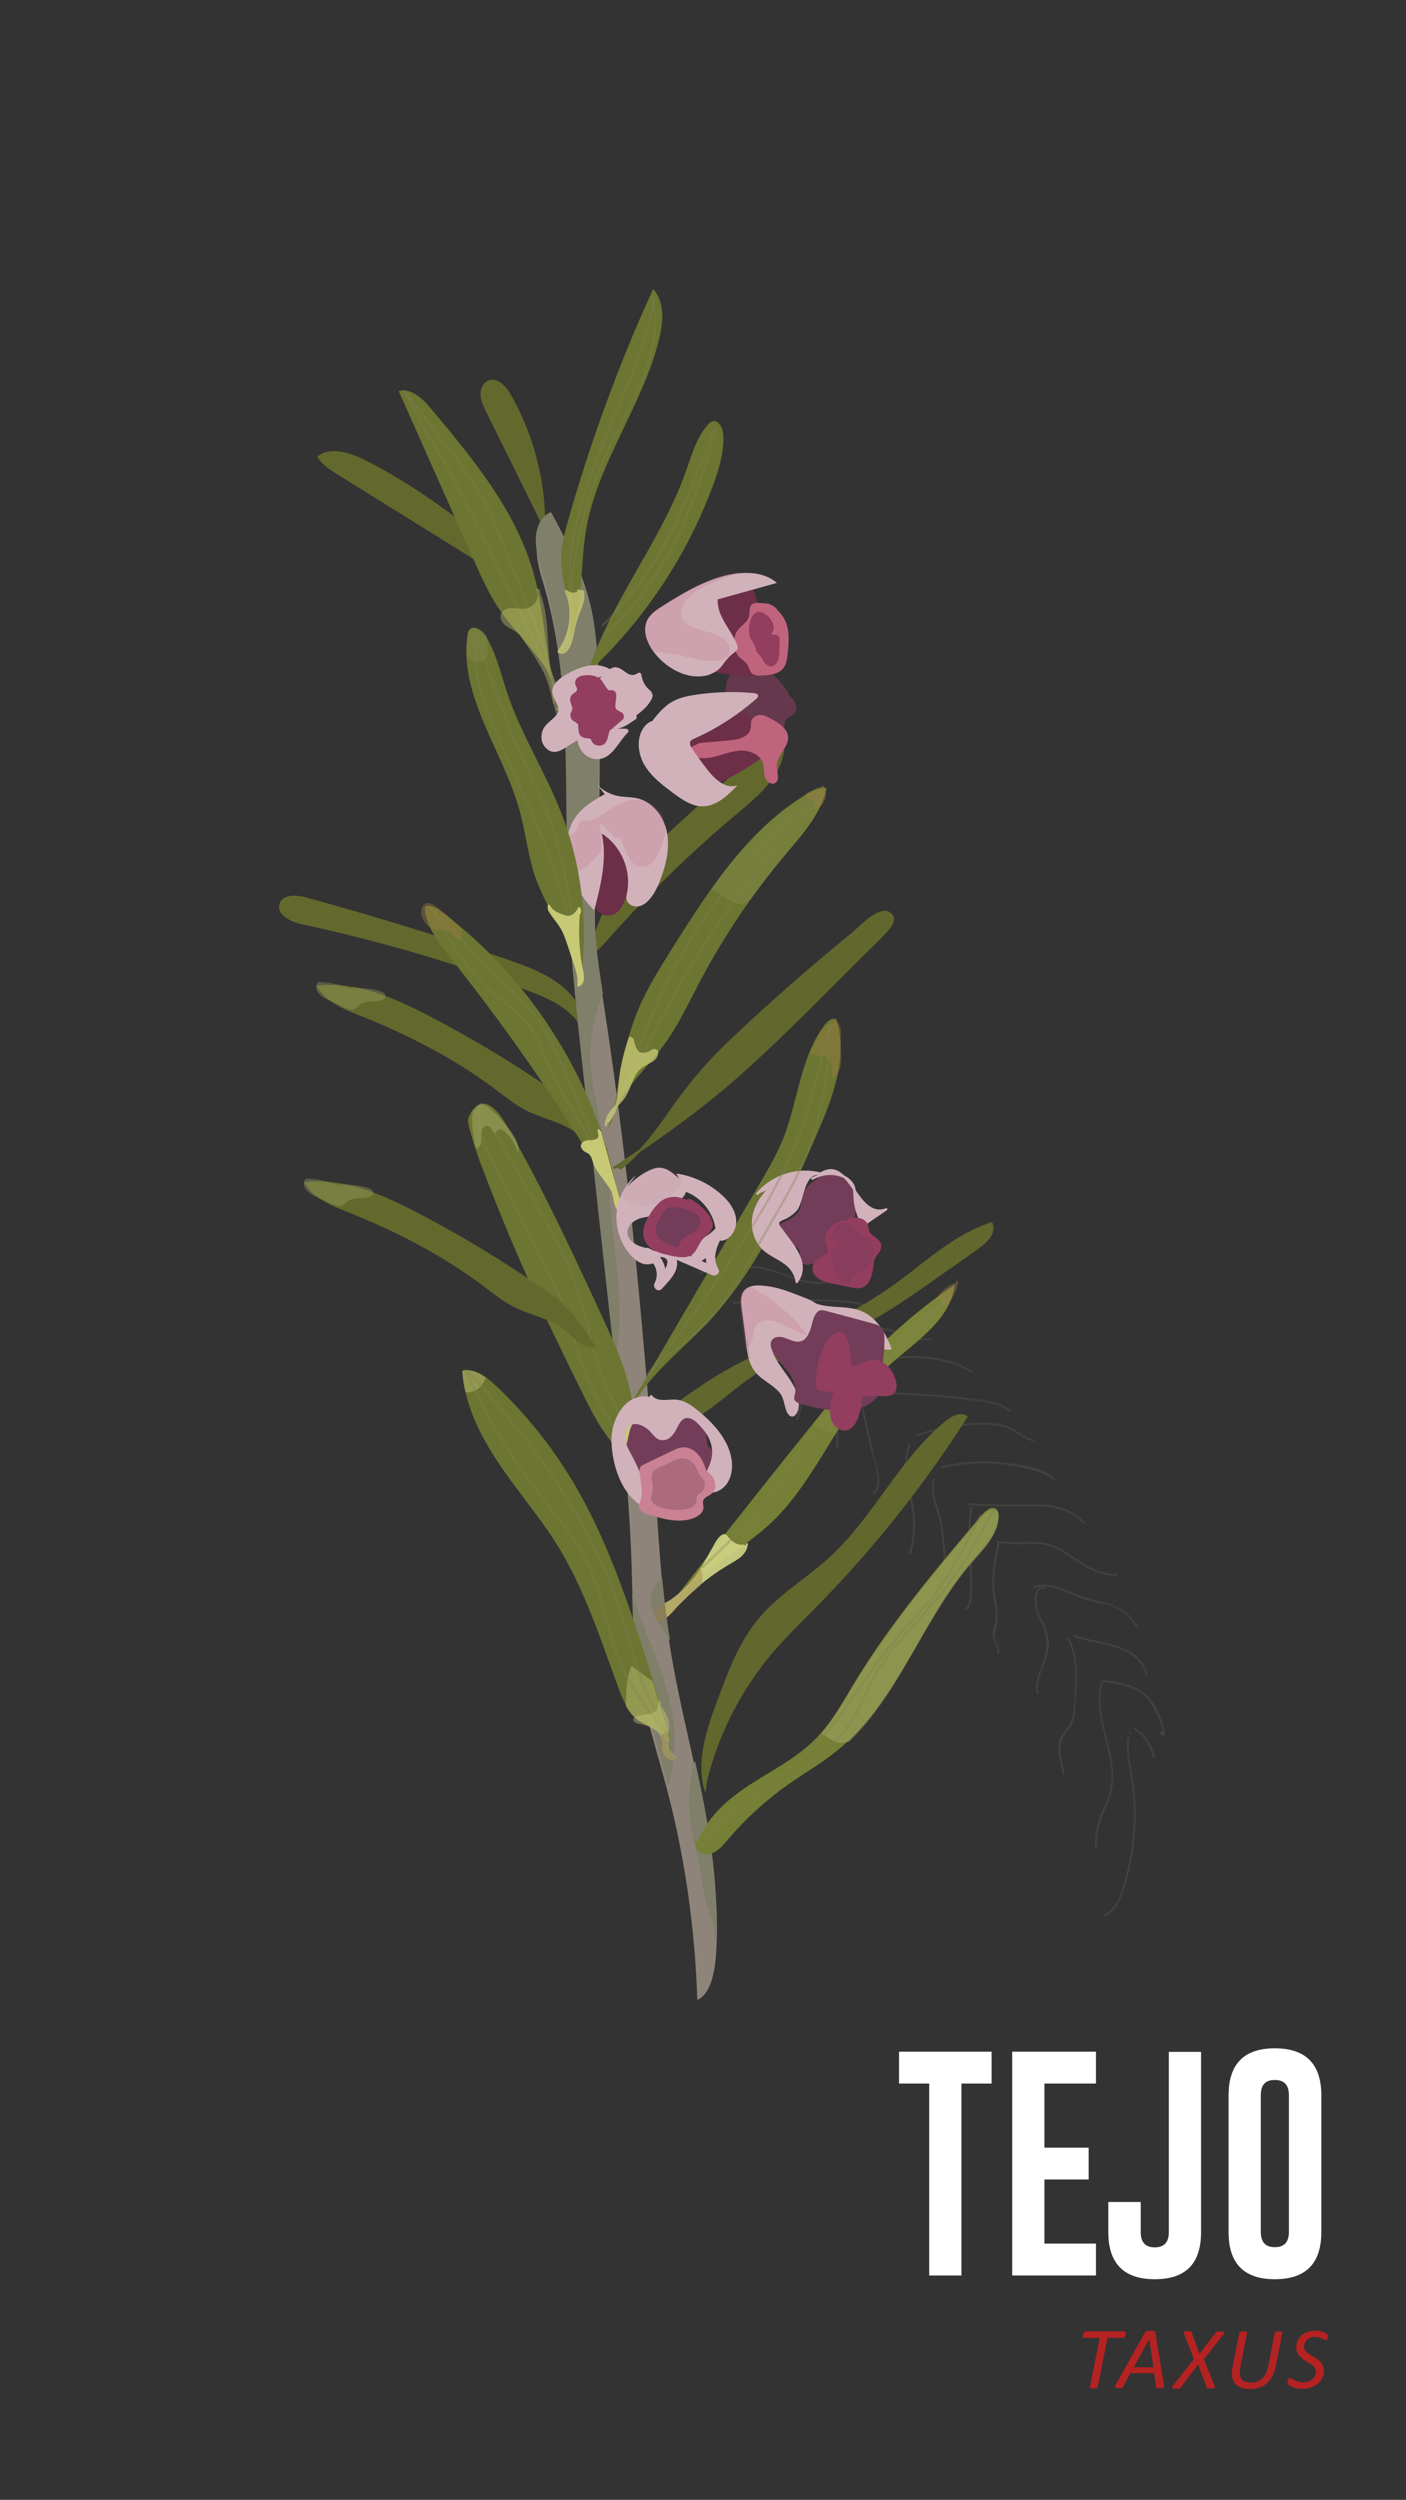 <?xml version="1.0" encoding="utf-8"?>
<!-- Generator: Adobe Illustrator 18.0.0, SVG Export Plug-In . SVG Version: 6.00 Build 0)  -->
<!DOCTYPE svg PUBLIC "-//W3C//DTD SVG 1.1//EN" "http://www.w3.org/Graphics/SVG/1.1/DTD/svg11.dtd">
<svg version="1.1" id="Capa_1" xmlns:x="http://ns.adobe.com/Extensibility/1.0/" xmlns:i="http://ns.adobe.com/AdobeIllustrator/10.0/" xmlns:graph="http://ns.adobe.com/Graphs/1.0/"
	 xmlns="http://www.w3.org/2000/svg" xmlns:xlink="http://www.w3.org/1999/xlink" xmlns:a="http://ns.adobe.com/AdobeSVGViewerExtensions/3.0/"
	 x="0px" y="0px" viewBox="0 0 750.5 1333.7" enable-background="new 0 0 750.5 1333.7" xml:space="preserve">
<rect x="0" y="0" width="750.5" height="1333.7" fill="#333333" stroke="none"/>
<g>
	<path fill="#FFFFFF" d="M529.3,1094.6v17h-16.1V1214H496v-102.4h-16.1v-17H529.3z"/>
	<path fill="#FFFFFF" d="M540.3,1094.6H585v17h-27.5v34.2h23.6v17h-23.6v34.2H585v17h-44.7V1094.6z"/>
	<path fill="#FFFFFF" d="M591.7,1174.8h17.2v16.1c0,5.4,2.5,8.1,7.5,8.1c5,0,7.5-2.7,7.5-8.1v-96.2h17.2v96.2
		c0,16.8-8.2,25.1-24.7,25.1c-16.5,0-24.8-8.4-24.8-25.1V1174.8z"/>
	<path fill="#FFFFFF" d="M705.3,1190.9c0,16.7-8.3,25.1-24.8,25.1c-16.5,0-24.7-8.4-24.7-25.1v-73c0-16.7,8.2-25.1,24.7-25.1
		c16.5,0,24.8,8.4,24.8,25.1V1190.9z M688,1117.8c0-5.4-2.5-8.1-7.5-8.1h-0.1c-5,0-7.4,2.7-7.4,8.1v73c0,5.4,2.5,8.1,7.5,8.1
		c5,0,7.5-2.7,7.5-8.1V1117.8z"/>
</g>
<g>
	<path fill="#B52222" d="M600.9,1244.6c0,0.1,0,0.2,0,0.4s0,0.3-0.1,0.5s-0.1,0.4-0.2,0.6s-0.1,0.4-0.2,0.6s-0.2,0.3-0.3,0.4
		s-0.3,0.2-0.4,0.2h-8.5l-5.3,26.3c0,0.1-0.1,0.2-0.2,0.3s-0.2,0.2-0.4,0.2s-0.4,0.1-0.6,0.1s-0.6,0.1-1,0.1s-0.7,0-1-0.1
		s-0.4-0.1-0.6-0.1s-0.2-0.1-0.3-0.2s-0.1-0.2,0-0.3l5.2-26.3h-8.5c-0.2,0-0.4-0.1-0.4-0.2s-0.1-0.3-0.1-0.6c0-0.1,0-0.2,0-0.4
		s0.1-0.3,0.1-0.6s0.1-0.4,0.2-0.6s0.1-0.4,0.2-0.5s0.2-0.3,0.3-0.4s0.3-0.2,0.4-0.2h21.1c0.2,0,0.3,0.1,0.4,0.2
		S600.9,1244.4,600.9,1244.6z"/>
	<path fill="#B52222" d="M621.3,1272.7c0,0.3,0.1,0.6,0,0.8s-0.1,0.4-0.3,0.5s-0.4,0.2-0.7,0.2s-0.7,0-1.3,0c-0.3,0-0.6,0-0.9,0
		s-0.4-0.1-0.6-0.1s-0.2-0.1-0.3-0.2s-0.1-0.2-0.1-0.4l-1.1-7.4h-12.6l-4,7.3c-0.1,0.2-0.2,0.3-0.3,0.4s-0.2,0.2-0.4,0.2
		s-0.4,0.1-0.7,0.1s-0.6,0-1.1,0c-0.5,0-0.8,0-1.1-0.1s-0.5-0.1-0.6-0.2s-0.1-0.3-0.1-0.5s0.2-0.5,0.3-0.8l15.8-28.2
		c0.1-0.2,0.2-0.3,0.4-0.4s0.3-0.2,0.5-0.3s0.5-0.1,0.8-0.1s0.7,0,1.1,0c0.5,0,0.9,0,1.3,0s0.6,0.1,0.8,0.1s0.3,0.2,0.4,0.3
		s0.1,0.3,0.2,0.4L621.3,1272.7z M613.4,1247.9L613.4,1247.9l-8.2,15.1h10.5L613.4,1247.9z"/>
	<path fill="#B52222" d="M642.6,1258.7l5.7,14c0.1,0.3,0.2,0.6,0.2,0.8s-0.1,0.4-0.2,0.5s-0.4,0.2-0.7,0.2s-0.8,0.1-1.3,0.1
		c-0.5,0-0.8,0-1.1,0s-0.5-0.1-0.6-0.1s-0.3-0.1-0.3-0.2s-0.1-0.2-0.2-0.3l-4.6-12.2l-9.2,12.2c-0.1,0.1-0.2,0.3-0.3,0.4
		s-0.3,0.2-0.5,0.2s-0.4,0.1-0.7,0.1s-0.7,0-1.1,0c-0.5,0-0.9,0-1.3-0.1s-0.5-0.1-0.7-0.2s-0.1-0.3-0.1-0.5s0.2-0.5,0.5-0.8
		l11.2-14.2l-5.2-13.3c-0.1-0.3-0.2-0.6-0.2-0.8s0.1-0.4,0.2-0.5s0.4-0.2,0.7-0.2s0.8-0.1,1.3-0.1c0.4,0,0.8,0,1,0s0.5,0.1,0.6,0.2
		s0.3,0.2,0.3,0.3s0.1,0.3,0.2,0.5l4.1,11.1l8.6-11.3c0.1-0.1,0.2-0.2,0.3-0.3s0.3-0.2,0.4-0.2s0.4-0.1,0.7-0.1s0.6,0,1.1,0
		c0.5,0,0.9,0,1.3,0.1s0.5,0.1,0.7,0.2s0.1,0.3,0.1,0.5s-0.2,0.5-0.5,0.8L642.6,1258.7z"/>
	<path fill="#B52222" d="M680.8,1263.1c-0.4,1.9-1,3.6-1.8,5s-1.8,2.6-3,3.6s-2.5,1.7-4,2.2s-3.1,0.7-4.8,0.7
		c-1.8,0-3.4-0.2-4.7-0.7s-2.4-1.2-3.2-2.2s-1.3-2.2-1.6-3.6s-0.2-3.1,0.2-5.1l3.7-18.5c0-0.1,0.1-0.2,0.2-0.3s0.2-0.2,0.4-0.2
		s0.4-0.1,0.6-0.1s0.6-0.1,1-0.1s0.7,0,1,0.1s0.4,0.1,0.6,0.1s0.2,0.1,0.3,0.2s0,0.2,0,0.3l-3.7,18.5c-0.3,1.4-0.3,2.6-0.2,3.6
		s0.4,1.9,0.9,2.6s1.2,1.2,2,1.5s1.9,0.5,3.1,0.5c1.2,0,2.3-0.2,3.2-0.5s1.9-0.9,2.6-1.6s1.4-1.6,2-2.6s0.9-2.2,1.2-3.5l3.7-18.5
		c0-0.1,0.1-0.2,0.2-0.3s0.2-0.2,0.4-0.2s0.4-0.1,0.6-0.1s0.6-0.1,1-0.1c0.4,0,0.7,0,0.9,0.1s0.4,0.1,0.6,0.1s0.2,0.1,0.3,0.2
		s0.1,0.2,0,0.3L680.8,1263.1z"/>
	<path fill="#B52222" d="M708.8,1246.1c0,0.1,0,0.3,0,0.4s0,0.3-0.1,0.5s-0.1,0.4-0.1,0.6s-0.1,0.4-0.2,0.5s-0.2,0.3-0.3,0.4
		s-0.2,0.1-0.3,0.1c-0.2,0-0.4-0.1-0.7-0.3s-0.7-0.4-1.2-0.6s-1-0.4-1.7-0.6s-1.4-0.3-2.3-0.3c-1,0-1.8,0.1-2.5,0.4
		s-1.3,0.7-1.8,1.2s-0.8,1.1-1.1,1.7s-0.4,1.3-0.4,1.9c0,0.7,0.2,1.3,0.5,1.8s0.7,1,1.2,1.4s1.1,0.8,1.7,1.2s1.3,0.8,1.9,1.1
		s1.3,0.8,1.9,1.3s1.2,1,1.7,1.5s0.9,1.3,1.2,2s0.5,1.6,0.5,2.6c0,1.3-0.3,2.6-0.8,3.7s-1.3,2.2-2.3,3s-2.2,1.6-3.6,2.1
		s-3,0.8-4.8,0.8c-1,0-1.8-0.1-2.7-0.2s-1.6-0.4-2.2-0.6s-1.2-0.5-1.7-0.8s-0.8-0.5-1-0.7s-0.3-0.5-0.3-0.9c0-0.1,0-0.2,0-0.4
		s0.1-0.4,0.1-0.6s0.1-0.4,0.2-0.6s0.1-0.4,0.2-0.5s0.2-0.3,0.3-0.4s0.2-0.2,0.4-0.2c0.2,0,0.6,0.1,0.9,0.4s0.8,0.5,1.4,0.8
		s1.2,0.6,2,0.8s1.7,0.4,2.7,0.4c1.1,0,2.1-0.2,2.9-0.5s1.6-0.7,2.2-1.2s1-1.1,1.3-1.8s0.5-1.5,0.5-2.2c0-0.7-0.1-1.3-0.4-1.8
		s-0.7-1-1.2-1.4s-1-0.8-1.7-1.2s-1.3-0.7-1.9-1.1s-1.3-0.8-1.9-1.3s-1.2-1-1.7-1.5s-0.9-1.3-1.2-2s-0.5-1.6-0.5-2.7
		c0-1.2,0.2-2.4,0.7-3.5s1.2-2,2.1-2.8s2-1.5,3.2-1.9s2.7-0.7,4.2-0.7c0.8,0,1.5,0.1,2.1,0.2s1.3,0.3,1.8,0.5s1,0.4,1.4,0.6
		s0.7,0.4,0.8,0.5s0.2,0.3,0.3,0.4S708.8,1245.9,708.8,1246.1z"/>
</g>
<g>
	<g opacity="0.13">
		<g>
			<path fill="#A4A280" d="M373.8,679.6c11.8-3.8,25.8-4.7,37.8-1.4c9.7,2.7,18.7,8.1,29.1,6.5c0.6-0.1,0.4-1.1-0.3-1
				c-12.3,1.9-23.3-6.3-35.2-7.9c-10.5-1.4-21.6-0.5-31.7,2.7C372.9,678.8,373.2,679.8,373.8,679.6L373.8,679.6z"/>
		</g>
	</g>
	<g opacity="0.13">
		<g>
			<path fill="#A4A280" d="M391.8,695.4c0.6,0,0.6-1,0-1C391.1,694.4,391.1,695.4,391.8,695.4L391.8,695.4z"/>
		</g>
	</g>
	<g opacity="0.13">
		<g>
			<path fill="#A4A280" d="M391.8,695.6c12.9-1.7,25.9-1.9,38.9-1.5c12.4,0.4,26.4-0.6,37.5,5.7c0.6,0.3,1.1-0.5,0.5-0.9
				c-10.3-5.8-22.7-5.3-34.2-5.7c-14.2-0.5-28.5-0.5-42.7,1.4C391.2,694.6,391.2,695.6,391.8,695.6L391.8,695.6z"/>
		</g>
	</g>
	<g opacity="0.13">
		<g>
			<path fill="#A4A280" d="M421.3,713.1c13.1-2.7,26.3-5.3,39.8-4.8c6.6,0.2,13.1,1.3,19.3,3.4c5.5,1.9,10.3,4,16.2,3.2
				c0.6-0.1,0.6-1.1,0-1c-7,0.9-12.9-2.4-19.4-4.2c-5.8-1.6-11.9-2.3-17.9-2.4c-12.9-0.2-25.6,2.4-38.2,4.9
				C420.4,712.3,420.6,713.2,421.3,713.1L421.3,713.1z"/>
		</g>
	</g>
	<g opacity="0.13">
		<g>
			<path fill="#A4A280" d="M444.3,728.3c12.4-2.6,25.2-3.2,37.9-3.7c12.9-0.5,24.9,1,36.2,7.7c0.6,0.3,1.1-0.5,0.5-0.9
				c-10.8-6.4-22.4-8.2-34.8-7.9c-13.4,0.4-27,1.1-40.1,3.8C443.4,727.5,443.7,728.4,444.3,728.3L444.3,728.3z"/>
		</g>
	</g>
	<g opacity="0.13">
		<g>
			<path fill="#A4A280" d="M461.6,744.3c0.6,0,0.6-1,0-1C460.9,743.3,460.9,744.3,461.6,744.3L461.6,744.3z"/>
		</g>
	</g>
	<g opacity="0.13">
		<g>
			<path fill="#A4A280" d="M461.6,744.4c12.9-0.8,25.7-0.3,38.6,0.8c6.1,0.5,12.2,1.2,18.3,2c7,0.8,14.6,1.2,20.1,6
				c0.5,0.4,1.2-0.3,0.7-0.7c-3.9-3.4-8.5-4.7-13.6-5.4c-6.6-1-13.2-1.7-19.7-2.3c-14.7-1.5-29.6-2.3-44.4-1.4
				C460.9,743.5,460.9,744.5,461.6,744.4L461.6,744.4z"/>
		</g>
	</g>
	<g opacity="0.13">
		<g>
			<path fill="#A4A280" d="M489.7,766.2c10.6-3.7,21.7-5.9,33-6.1c6-0.1,12.2,0.2,17.6,3.1c3.8,2,6.9,4.8,11.1,5.8
				c0.6,0.1,0.9-0.8,0.3-1c-5.3-1.2-9.1-5.3-14.2-7.1c-4.7-1.7-9.9-1.9-14.8-1.8c-11.4,0.2-22.5,2.4-33.3,6.2
				C488.8,765.4,489.1,766.4,489.7,766.2L489.7,766.2z"/>
		</g>
	</g>
	<g opacity="0.13">
		<g>
			<path fill="#A4A280" d="M503,783.2c9.9-2.2,20-3,30-2.2c5.3,0.5,10.6,1.4,15.7,2.7c4.8,1.3,10.4,2.5,13.9,6.3
				c0.4,0.5,1.2-0.2,0.7-0.7c-6.1-6.5-18.4-7.9-26.7-8.9c-11.3-1.4-22.7-0.7-33.9,1.8C502.1,782.4,502.4,783.4,503,783.2L503,783.2z
				"/>
		</g>
	</g>
	<g opacity="0.13">
		<g>
			<path fill="#A4A280" d="M516.6,803c10.8,0.6,21.7,0.9,32.6,0.7c11.1-0.2,20.9,0.8,29.1,9.1c0.5,0.5,1.2-0.2,0.7-0.7
				c-6.7-6.8-15.1-9.6-24.5-9.5c-12.6,0.1-25.2,0.2-37.9-0.6C516,801.9,516,802.9,516.6,803L516.6,803z"/>
		</g>
	</g>
	<g opacity="0.13">
		<g>
			<path fill="#A4A280" d="M532.5,823.2c5.7,0.8,11.3,0.9,17,0.5c7.6-0.5,13.3,1.5,19.6,5.7c8.3,5.4,16.7,11.7,27.1,11.3
				c0.6,0,0.6-1,0-1c-12.2,0.5-20.9-8.3-30.8-13.8c-10.1-5.6-21.6-2.2-32.6-3.7C532.1,822.1,531.9,823.1,532.5,823.2L532.5,823.2z"
				/>
		</g>
	</g>
	<g opacity="0.13">
		<g>
			<path fill="#A4A280" d="M551.9,847.2c10.6-3.1,19.7,4.4,29.6,6.9c5,1.3,10.2,1.7,14.9,4c4.5,2.3,7.8,5.9,10,10.3
				c0.3,0.6,1.2,0.1,0.9-0.5c-5.1-9.8-13.7-12.1-23.8-14.4c-10.6-2.4-20.5-10.6-31.8-7.3C551,846.4,551.2,847.4,551.9,847.2
				L551.9,847.2z"/>
		</g>
	</g>
	<g opacity="0.13">
		<g>
			<path fill="#A4A280" d="M573.1,873.4c13.4,4.7,33.2,3.3,38.4,19.7c0.2,0.6,1.2,0.4,1-0.3c-5.4-16.9-25.3-15.6-39.1-20.4
				C572.7,872.2,572.4,873.2,573.1,873.4L573.1,873.4z"/>
		</g>
	</g>
	<g opacity="0.13">
		<g>
			<path fill="#A4A280" d="M588.6,897.4c7.2,0.7,15.7,2.3,21.6,6.7c3.1,2.4,4.8,5.8,6.5,9.2c1,2,2,4,2.7,6.1
				c0.2,0.5,0.4,1.1,0.5,1.6c0.7,1.1,0.6,2.2-0.3,3.1c-0.4-0.5-1.1,0.2-0.7,0.7c1.2,1.3,0.7,1,2.4,1.5c0.3,0.1,0.7-0.2,0.6-0.5
				c-1-7.4-4.7-17.3-10.5-22.1c-6.1-5.1-15.2-6.7-22.9-7.4C587.9,896.3,587.9,897.3,588.6,897.4L588.6,897.4z"/>
		</g>
	</g>
	<g opacity="0.13">
		<g>
			<path fill="#A4A280" d="M605.4,922.7c5.4,3.5,8.9,8.9,10,15.2c0.1,0.6,1.1,0.4,1-0.3c-1.2-6.6-4.9-12.2-10.5-15.8
				C605.4,921.5,604.9,922.3,605.4,922.7L605.4,922.7z"/>
		</g>
	</g>
	<g opacity="0.13">
		<g>
			<path fill="#A4A280" d="M419.3,717.4c5.5,12.5,11,26,5.7,39.6c-0.2,0.6,0.7,0.9,1,0.3c5.4-13.8-0.2-27.6-5.8-40.3
				C419.9,716.3,419,716.8,419.3,717.4L419.3,717.4z"/>
		</g>
	</g>
	<g opacity="0.13">
		<g>
			<path fill="#A4A280" d="M440.4,733.4c2.5,12.7,6.6,26,6,39c0,0.6,1,0.6,1,0c0.6-13.1-3.5-26.5-6-39.3
				C441.2,732.5,440.3,732.7,440.4,733.4L440.4,733.4z"/>
		</g>
	</g>
	<g opacity="0.13">
		<g>
			<path fill="#A4A280" d="M459.3,748.8c1.7,7.7,3.5,15.3,5.2,23c1.5,6.4,6.8,19.1,1.6,24.6c-0.4,0.5,0.3,1.2,0.7,0.7
				c4.6-4.9,1.7-12.3,0.4-17.9c-2.3-10.2-4.6-20.4-7-30.6C460.2,747.9,459.2,748.1,459.3,748.8L459.3,748.8z"/>
		</g>
	</g>
	<g opacity="0.13">
		<g>
			<path fill="#A4A280" d="M485,770.2c-2.7,9.1-2.9,17-0.2,26.1c3.1,10.8,3.6,21.4,0.4,32.4c-0.2,0.6,0.8,0.9,1,0.3
				c2.5-8.5,3.1-17.3,1.4-25.9c-1-5-2.9-9.7-3.6-14.7c-0.8-6.1,0.3-12,2.1-17.8C486.1,769.9,485.2,769.6,485,770.2L485,770.2z"/>
		</g>
	</g>
	<g opacity="0.13">
		<g>
			<path fill="#A4A280" d="M498.1,789c-2.3,7.3,1.4,14.1,3.1,21.1c1.2,4.9,1.7,9.9,2,15c0.3,4.6,1.7,11.4-2.8,14.6
				c-0.5,0.4,0,1.2,0.5,0.9c5.7-4,3.6-13.4,3-19.3c-0.4-4.8-1.1-9.6-2.5-14.2c-1.7-5.9-4.3-11.6-2.4-17.9
				C499.3,788.7,498.3,788.4,498.1,789L498.1,789z"/>
		</g>
	</g>
	<g opacity="0.13">
		<g>
			<path fill="#A4A280" d="M518.1,804.3c-1.6,8.4-1.3,16.9-0.8,25.4c0.2,4.2,0.5,8.5,0.5,12.7c0,2.4,0.4,15-2.4,15.3
				c-0.6,0.1-0.6,1.1,0,1c4.6-0.5,3.4-15.9,3.4-19c-0.3-11.7-1.9-23.4,0.3-35.1C519.2,803.9,518.2,803.7,518.1,804.3L518.1,804.3z"
				/>
		</g>
	</g>
	<g opacity="0.13">
		<g>
			<path fill="#A4A280" d="M532.7,824.5c0.6,0,0.6-1,0-1C532.1,823.5,532.1,824.5,532.7,824.5L532.7,824.5z"/>
		</g>
	</g>
	<g opacity="0.13">
		<g>
			<path fill="#A4A280" d="M532.3,823.9c-2.1,9.9-3.7,19.5-1.9,29.6c0.5,2.9,1.2,5.9,1.2,8.9c0,3.1-1.2,5.6-1.7,8.6
				c-0.7,3.8,3.5,7.2,2.3,10.8c-0.2,0.6,0.8,0.9,1,0.3c1-2.9-0.9-4.1-1.7-6.8c-1.1-3.6,0.3-5.9,0.9-9.2c0.4-2.4,0.3-4.8,0-7.2
				c-0.6-5.2-1.9-10.2-1.8-15.5c0.1-6.5,1.5-12.8,2.8-19.1C533.4,823.6,532.4,823.3,532.3,823.9L532.3,823.9z"/>
		</g>
	</g>
	<g opacity="0.13">
		<g>
			<path fill="#A4A280" d="M557.8,847c-3.2-1.3-4.8,1.4-5.3,4.2c-0.9,5.3,0.7,9.6,3.1,14.2c4.1,8.1,3.5,15.3,0.4,23.4
				c-1.9,4.9-3.7,9.5-2.6,14.8c0.1,0.6,1.1,0.4,1-0.3c-1.9-9.2,5.4-16.9,5.5-25.9c0-3.5-0.9-7-2.3-10.3c-0.9-2-2.1-3.9-3-6
				c-0.7-1.8-1-3.7-1.2-5.6c-0.1-2.1-0.1-9.4,4.1-7.7C558.1,848.2,558.3,847.3,557.8,847L557.8,847z"/>
		</g>
	</g>
	<g opacity="0.13">
		<g>
			<path fill="#A4A280" d="M569.8,874.3c3.3,6.7,4.4,13.6,4.1,21c-0.3,6.8-0.1,14.3-1.5,21c-1.2,5.6-6.8,8.5-7.4,14.3
				c-0.5,5.1,1.2,10.9,2.3,15.8c0.1,0.6,1.1,0.4,1-0.3c-0.9-3.9-1.9-7.9-2.2-11.9c-0.4-5,1.4-7.6,4.3-11.3c3.1-3.8,3.3-8.4,3.6-13.1
				c0.8-12.4,2.4-24.4-3.3-36C570.4,873.3,569.6,873.8,569.8,874.3L569.8,874.3z"/>
		</g>
	</g>
	<g opacity="0.13">
		<g>
			<path fill="#A4A280" d="M587.6,898c-3.4,13.8,2.4,27,4.8,40.4c1.6,8.6,1.2,16.5-2.6,24.5c-3.5,7.4-5.8,14-5.2,22.3
				c0,0.6,1,0.6,1,0c-0.7-9.7,3-16.3,6.4-24.9c2.5-6.1,2.7-12.6,1.8-19.1c-2-14.3-8.9-28.3-5.4-43
				C588.7,897.6,587.8,897.4,587.6,898L587.6,898z"/>
		</g>
	</g>
	<g opacity="0.13">
		<g>
			<path fill="#A4A280" d="M603.2,925c0.6,0,0.6-1,0-1C602.6,924,602.6,925,603.2,925L603.2,925z"/>
		</g>
	</g>
	<g opacity="0.13">
		<g>
			<path fill="#A4A280" d="M601.7,927.3c-0.7,7.3,0.9,14.3,2,21.5c1.3,8.4,1.8,17,1.4,25.5c-0.4,8.5-1.7,17-3.8,25.2
				c-1.9,7.5-4.1,18.8-12.2,21.9c-0.6,0.2-0.3,1.2,0.3,1c6-2.3,8.4-8.1,10.3-13.8c2.8-8.1,4.6-16.6,5.6-25.1
				c1.1-9.1,1.2-18.3,0.3-27.5c-1-9.6-3.9-19-2.9-28.6C602.8,926.6,601.8,926.6,601.7,927.3L601.7,927.3z"/>
		</g>
	</g>
	<g>
		<g>
			<g>
				<path fill="#61672D" d="M343.1,762.5c4.8-3.5,9.6-7.1,14.4-10.6c8.7-6.4,17.4-12.8,26.7-18.3c27.9-16.6,60.2-25.1,87.1-43.2
					c19.2-12.9,35.9-30.8,57.9-37.8c2.4,4.6-2.4,9.5-6.6,12.4c-7.9,5.6-15.8,11.1-23.7,16.7c-14.3,10.1-28.6,20.2-44.4,27.6
					c-17.8,8.4-37.3,13.4-53.6,24.3c-10.3,6.9-19.1,16-29.8,22.3c-10.7,6.3-24.5,9.5-35.4,3.5"/>
			</g>
			<g>
				<g>
					<path fill="#61672D" d="M343.4,763c13-9.5,25.8-19.5,39.5-27.9c11.9-7.3,24.7-13,37.5-18.6c12.8-5.5,25.6-10.9,37.8-17.5
						c11.4-6.2,21.6-13.8,31.7-21.8c10.9-8.5,21.9-17.3,34.9-22.4c1.6-0.6,3.3-2.1,4.4,0.3c0.9,2-2.4,5.4-3.6,6.7
						c-2.8,2.8-6.4,4.9-9.6,7.2c-6.3,4.4-12.5,8.9-18.8,13.3c-11.8,8.3-23.7,16.6-36.5,23.4c-12.4,6.5-25.7,11-38.6,16.4
						c-14.1,6-25.8,14.1-37.7,23.7c-13.3,10.7-31.1,22-48.4,13.2c-0.7-0.4-1.3,0.7-0.6,1.1c12.3,6.2,26.4,2.6,37.5-4.4
						c13.3-8.3,24-19.8,38.1-27.1c14.4-7.5,30.1-12,44.7-19c15.2-7.3,29.1-17,42.8-26.7c8.1-5.7,16.4-11.3,24.4-17.2
						c4.2-3.1,9-7.5,6.9-13.2c-0.1-0.3-0.4-0.6-0.8-0.4c-15.6,5.2-28.5,15.3-41.3,25.4c-14.3,11.3-29.1,20.7-45.7,28.3
						c-16.3,7.5-33.2,13.9-49.1,22.3c-17.9,9.4-33.9,22-50.2,34C342.1,762.4,342.8,763.5,343.4,763L343.4,763z"/>
				</g>
			</g>
		</g>
		<g>
			<path fill="#733D59" d="M453.1,656c4.1-5.1,4.1-12.4,3.9-19c-0.1-1.8-0.2-3.7-1.1-5.2c-0.8-1.3-2.1-2.1-3.3-3
				c-2.7-1.8-5.7-3.7-9-3.5c-3,0.2-5.6,2.1-8,3.9c-3.5,2.7-7.2,5.7-7.9,10.1c-0.2,1.5,0,3-0.3,4.4c-0.6,2.7-2.8,4.9-5.1,6.3
				c-2.4,1.5-5,2.4-7.4,4c-0.9,0.5-1.7,1.2-2,2.2c-0.2,0.9,0,1.8,0.4,2.5c1,2,2.8,3.6,4.9,4.4c1.9,0.7,4,0.7,5.9,1.6
				c1.9,0.8,3.5,3,2.6,4.8c-0.4,0.9-1.4,1.7-1.1,2.7c0.1,0.5,0.5,0.8,0.8,1.1c3,2.4,7.5,1.4,10.9-0.5s6.3-4.6,10.1-5.6
				c0.8-0.2,1.7-0.3,2.4-0.8c1.3-0.9,1.6-2.5,1.9-4.1c0.4-2.2,0.8-4.4,1.1-6.5"/>
		</g>
		<g>
			<g>
				<path fill="#66384D" d="M418.2,370.1c-2.5-3.4-5.2-6.8-8.6-9.3c-3.5-2.5-7.8-3.9-12-3c-4.1,0.9-7.8,4.6-7.8,8.8
					c0,2.1,0.8,4.4-0.2,6.3c-0.9,1.7-3.1,2.7-3.7,4.6c-0.5,1.8,0.8,3.7,2.4,4.6c1.6,0.9,3.5,1.1,5.3,1.5c3.8,0.8,8,3.6,7.6,7.5
					c-0.1,0.9-0.4,1.8-0.3,2.7c0.2,1.7,1.9,3,3.6,3.2s3.5-0.4,5.1-0.9c2.7-0.9,5.8-2.3,6.5-5.1c0.7-2.5-0.9-5.4,0.4-7.7
					c1.3-2.3,5.2-2.8,5.7-5.4c0.5-2.4-2.2-4.1-4-5.7c-1.9-1.6-3.3-3.7-4-6.1"/>
			</g>
			<g>
				<g>
					<path fill="#66384D" d="M420.4,368.8c-4-5.4-8.4-10.8-15.1-12.9c-5.6-1.8-12.1-0.6-15.7,4.4c-1.9,2.6-1.9,4.9-2.2,8
						c-0.2,2.5-0.6,3.5-1.9,5.6c-0.7,1-1.6,1.7-1.9,3c-1.7,6.2,5.2,7.9,9.5,9.1c2.6,0.7,4.4,1.4,5.2,4.1c0.5,1.6,0,2.7,0.3,4.3
						c0.4,2.2,2.1,3.8,4.1,4.6c4.4,1.7,11.8-1.2,14.6-4.8c2.1-2.7,1.1-5,1.4-8c0.2-3.4,3.9-3.5,5.5-6.1c3.6-6-5.6-10-7.3-14.7
						c-1.1-3-5.9-1.7-4.8,1.3c0.6,1.7,1.3,3.3,2.4,4.8c1.1,1.5,3.3,2.6,4.2,4c1.8,3.1-3.6,4.8-4.6,7.7c-0.7,2.1,0.4,4.1-0.1,6.1
						c-0.3,1.5-1.9,2.8-3.1,3.5c-2.2,1.3-3.3,1.3-5.3,0c-2.6-1.7-1.2-2.3-2.2-4.9c-0.5-1.4-1.4-2.6-2.5-3.6
						c-2.7-2.4-5.8-2.9-9.2-3.8c-1.9-0.5-3.3-1.4-2.2-3.7c0.3-0.5,1.1-1,1.5-1.5c0.9-1.2,1.5-2.4,1.6-4c0.3-3.1-1.1-5.6,1.2-8.4
						c2.1-2.6,5.1-3.3,8.2-2.8c6.3,0.9,10.6,6.3,14.1,11.1C418,373.9,422.3,371.4,420.4,368.8L420.4,368.8z"/>
				</g>
			</g>
		</g>
		<g>
			<path fill="#63692D" d="M312.9,510.3c5.3-15.1,10.7-30.6,20.6-43.1c4.8-6,10.4-11.2,16.1-16.3c20.3-18.5,40.6-37,60.9-55.5
				c1.4-1.3,3.1-2.6,4.9-2.3c2.7,0.5,3.5,4.1,3.2,6.9c-1.6,14.4-13.9,24.7-25,34c-24.3,20.3-47.1,42.4-68.1,66.1
				c-3.9,4.4-7.8,8.9-13.1,11.4"/>
		</g>
		<g>
			<g>
				<g>
					<path fill="#6D2E47" d="M369.8,418.9c16.1-2.7,30.2-12.3,43-22.3c-3.4,0.2-6.4-2.2-8.5-4.9c-2.1-2.7-3.8-5.7-6.5-7.8
						c-3.9-3-9.2-3.3-14.1-3.3c-5.9,0.1-12.1,0.6-17,4c-4.6,3.2-7.4,8.9-7,14.5s3.8,10.9,8.8,13.5c1.2,0.7,2.7,1.2,3.3,2.5
						c0.7,1.2-0.2,3.3-1.5,3"/>
				</g>
				<g>
					<g>
						<path fill="#6D2E47" d="M370.5,421.3c16.8-3.1,30.9-12.7,44.1-23c1.8-1.4,0.2-4.2-1.8-4.3c-5.5-0.3-7.8-6.4-11.1-9.9
							c-2.5-2.7-5.6-4.5-9.1-5.3c-7.7-1.8-17.9-1.3-25,2.3c-6.5,3.4-10.7,10.6-10.3,17.9c0.2,3.5,1.4,6.9,3.4,9.7
							c1.5,2.1,6,7.4,9,6.8c-3.2,0.6-1.8,5.4,1.3,4.8c2.1-0.4,3.6-2.1,3.6-4.4c0-3-2.6-4.3-4.8-5.6c-8.8-5.3-10.5-18.3-1.1-24.2
							c6.7-4.2,21-5.3,27.6-0.4c6.1,4.5,7.7,12.7,16.5,13.1c-0.6-1.4-1.2-2.8-1.8-4.3c-12.6,9.8-26,18.8-41.9,21.7
							C366,417.1,367.3,421.9,370.5,421.3L370.5,421.3z"/>
					</g>
				</g>
			</g>
			<g>
				<path fill="#C0647E" d="M373.4,396.4c5.3-0.5,10.7-0.9,16-1.4c4.7-0.4,10.5-1.8,11.3-6.4c0.3-1.5-0.1-3,0.5-4.4
					c0.8-1.9,3-2.9,5.1-2.7c2.1,0.2,3.9,1.2,5.7,2.2c4,2.2,8.6,5.2,8.7,9.8c0.1,3.4-2.5,6.3-4.2,9.3c-1.2,2.1-2,4.4-1.8,6.8
					c0.2,3,1.6,6.8-1,8.2c-2.1,1.2-4.7-1-5.4-3.3c-0.7-2.3-0.3-4.9-1-7.2c-1.5-4.9-7.5-7.2-12.6-6.8c-5.2,0.4-10,2.6-15,3.6
					c-5.1,1-11.1,0.3-14.2-3.8"/>
			</g>
		</g>
		<g>
			<g>
				<path fill="#757F35" d="M359.9,853.3c26.6-34.4,53.6-68.5,81-102.3c6.3-7.7,12.6-15.5,19.3-22.9c14.7-16.1,31.3-30.5,49.4-42.7
					c-2.2,19.6-22.2,31.1-36.7,44.6c-24.8,23.2-36.1,58.1-60.5,81.7c-17.3,16.6-40.5,26.9-55.2,45.9"/>
			</g>
			<g opacity="0.92">
				<g>
					<path fill="#CFD283" d="M397.2,824.7c-3.4,0.6-7-1.1-8.9-4.2c-0.4-0.6-0.7-1.2-1.3-1.4c-0.8-0.3-1.6,0.5-2.2,1.2
						c-4.2,5.1-6.9,11.5-10.5,17.1c-5.1,8-12,14.6-19.8,19c-1.4,0.8-2.9,1.6-3.7,3c-0.8,1.4-0.6,3.8,0.8,4.4
						c1.3,0.6,2.8-0.5,3.9-1.6c10.7-10.4,21.3-21.5,34.1-28.4c4-2.2,8.9-4.9,9.1-9.8"/>
				</g>
				<g>
					<g>
						<path fill="#CFD283" d="M397.2,824.1c-3.9,0.4-5.7-1.2-8.4-3.9c-0.3-0.3-0.4-0.9-0.8-1.1c-1.3-0.6-1-1-2.7-0.2
							c-2.2,1.1-4.2,5.3-5.3,7.3c-1.9,3.1-3.5,6.4-5.4,9.5c-4.4,7.2-10.1,13.4-17.1,18.1c-2.7,1.8-8.1,3.6-7.9,7.8
							c0.2,3.1,2.7,3.4,5,2.1c3.1-1.7,6-5.8,8.6-8.3c2.9-2.8,5.8-5.6,8.8-8.3c5.9-5.2,12.1-9.5,18.9-13.4c4.1-2.3,7.7-4.9,8.3-9.8
							c0.1-0.8-1.2-0.8-1.2,0c-0.8,6.5-8.3,8.8-13.1,11.8c-4.4,2.7-8.4,5.9-12.3,9.3c-4.1,3.6-8.1,7.4-12,11.2c-1,1-2.1,2-3.1,3
							c-1.7,1.6-2.1,3.8-3.1,0.3c-0.8-2.8-0.4-2.2,1.8-3.5c1.1-0.7,2.3-1.4,3.3-2.2c8.1-5.8,13.9-13.4,18.7-22
							c1.4-2.4,2.7-4.9,4.2-7.3c0.6-1,1.8-3.5,2.8-3.9c3.2-1.4,2.1,0.4,3.5,1.3c3,2,4.6,3.6,8.6,3.3C398,825.2,398,824,397.2,824.1
							L397.2,824.1z"/>
					</g>
				</g>
			</g>
			<g opacity="0.33">
				<g>
					<path fill="#7F7F53" d="M375.5,836.6c11.2-10.6,22.5-21.3,32.4-33.1c4.6-5.5,8.9-11.2,12.7-17.3c4.5-7.2,8.5-14.5,14.2-20.9
						c11.1-12.3,23.7-23.4,35.4-35.1c12.2-12.2,24.3-24.6,36.1-37.2c0.6-0.6-0.3-1.5-0.9-0.9c-11.7,12.3-23.5,24.5-35.5,36.5
						c-11.9,12-24.8,23.2-36.1,35.8c-10.2,11.4-16.6,25.7-26.4,37.5c-10.1,12.1-21.5,23-33,33.8C374,836.3,374.9,837.1,375.5,836.6
						L375.5,836.6z"/>
				</g>
			</g>
			<g opacity="0.33">
				<g>
					<path fill="#7F7F53" d="M505.2,693.3c-48.3,30.6-68.5,87.9-109.2,126.1c-0.6,0.6,0.3,1.4,0.9,0.9
						c40.6-38.2,60.8-95.4,109-125.9C506.5,693.9,505.9,692.8,505.2,693.3L505.2,693.3z"/>
				</g>
			</g>
		</g>
		<g>
			<path fill="#8F8479" d="M298.6,279.5c-4.9-3.5-11,3.3-11.9,10.8c-0.9,7.5,1.5,14.8,3.6,21.8c16.1,55,10.9,116.6,13.6,175.7
				c1.2,27.7,4.2,55.1,7.2,82.5c5.4,49.6,10.8,99.2,16.3,148.8c4.3,39.1,8.6,78.3,9.8,117.9c0.6,17.5,0.5,35.2,2.9,52.5
				c3.2,22.8,10.4,44,16.1,65.8c9.4,35.8,14.8,73.6,16,111.7c6.9-2.9,9.3-14.3,10-24.1c3.9-56.9-16.4-111.1-25-167.1
				c-3.5-23.1-5.1-46.6-6.7-70.1c-6.3-89.4-14.3-178.7-27.7-266.6c-2.2-14.2-4.5-28.5-5.1-43c-0.7-16.8,0.8-33.6,1.6-50.4
				c1.1-22.9,0.8-45.8,0.6-68.7c-0.2-15-0.4-30.1-3.3-44.6c-4.1-20.4-13.4-38-22.6-55"/>
		</g>
		<g>
			<g>
				<path fill="#63692D" d="M307.8,595.1c-2.2-5.9-7.6-9.9-12.8-13.4c-21-14.5-43-27.7-65.6-39.5c-18.8-9.8-39.4-18.9-60.4-16.3
					c4.5,8.5,14.3,12.5,23.3,16c25.3,10.1,49.8,22.6,71.6,38.9c5.5,4.1,10.9,8.6,17.1,11.7c9.3,4.7,20.3,6.3,28.1,13.2
					c4.6,4,9.7,10.1,15.4,8c-6.1-10.5-13.9-20-23-28.1"/>
			</g>
			<g opacity="0.36">
				<g>
					<path fill="#A1A764" d="M191.1,528.4c-6.5-1.4-12.9-2.8-19.4-4.2c-0.6-0.1-1.2-0.2-1.7,0c-0.6,0.3-0.9,1-1,1.6
						c-0.6,4,3.8,6.7,7.6,8.2c3.6,1.5,7.1,2.9,10.7,4.4c0.4,0.2,0.8,0.3,1.2,0.3c0.8-0.1,1.3-0.9,1.8-1.5c3-3.7,8.9-2.4,13.4-3.8
						c0.7-0.2,1.5-0.6,1.7-1.3c0.6-1.5-1.5-2.7-3.2-3c-4.6-0.8-9.2-1.4-13.8-1.9"/>
				</g>
				<g>
					<g>
						<path fill="#A1A764" d="M191.2,528.1c-6.2-1.3-13.1-3.9-19.4-4.2c-1.7-0.1-2.5,0-3,1.8c-0.6,2.5,1.6,4.8,3.4,6.1
							c1.9,1.4,4,2.2,6.2,3.1c2.7,1.1,6.1,3.3,8.9,3.6c1.6,0.2,0.8,0.5,2.4-0.3c-0.2,0.1,1.8-1.8,1.8-1.8c1.3-1,2.8-1.5,4.4-1.8
							c2-0.4,8.7,0.1,9.8-2.5c1.9-4.7-14.8-5-17.2-5.3c-0.3,0-0.3,0.5,0,0.5c3.5,0.4,6.9,0.8,10.3,1.3c0.9,0.1,1.7,0.3,2.6,0.4
							c1.9,0,2.2,1.4,1,4.2c-0.7,0.6-3,0.4-3.9,0.5c-1.7,0.2-3.5,0.3-5.2,0.9c-1.7,0.7-2.8,2.1-4.5,2.7c-2.9,1-6.6-1.5-9.4-2.7
							c-1.7-0.7-3.5-1.3-5.2-2.3c-2.8-1.6-3.4-1.9-2.9-5.3c0.5-3.9,1-2.8,4.3-2c1.6,0.3,3.2,0.7,4.9,1c3.6,0.8,7.1,1.5,10.7,2.3
							C191.4,528.7,191.5,528.2,191.2,528.1L191.2,528.1z"/>
					</g>
				</g>
			</g>
		</g>
		<g>
			<path fill="#61672D" d="M377.5,949.9c6.2-25.2,18.5-48.9,35.4-68.7c7.1-8.2,14.9-15.8,22.5-23.5c30.6-31,57.8-65.2,81.2-101.9
				c-3.1-3-8.3-0.5-11.7,2.2c-24.8,20.2-38.6,51.3-62.2,72.9c-12.1,11.1-26.7,19.5-37.3,32.1c-10.8,12.7-16.7,28.6-22.5,44.2
				c-5.9,15.9-11.8,33.4-6.4,49.5"/>
		</g>
		<g>
			<path fill="#6C7531" d="M336.6,749.2c23.2-39.6,46.4-79.2,69.6-118.9c4.2-7.2,8.4-14.4,11.6-22.2c8.2-20.2,9.2-43.7,22.2-61.1
				c1.6-2.1,4-4.2,6.4-3.3c6.6,21.1-2.5,43.6-11.4,63.8c-15.3,34.9-31.1,70.5-57.3,98.2c-16,16.9-36.1,31.4-44.4,53.2"/>
		</g>
		<g>
			<path fill="#6C7531" d="M327.2,596.4c2.9-19.7,5.8-39.7,13.6-58.1c4.9-11.6,11.7-22.3,18.4-33c20.2-32,41.8-65.4,75-83.8
				c2.2-1.2,5-2.3,7-0.7c-3,13.5-12.9,24.3-21.8,34.9c-17.9,21.2-33.4,44.4-46.3,68.9c-5.8,11-11,22.3-18.3,32.4
				c-11,15.1-26.8,27.9-30.5,46.2"/>
		</g>
		<g>
			<path fill="#63692D" d="M311.7,553.8c-1.9-12.9-15.8-19.9-27.9-24.5c-39.9-15.2-81-27.3-122.8-36.2c-6-1.3-13.8-5.3-11.7-11.1
				c1.8-5,8.9-4.6,14.1-3.2c35.8,9.8,71.3,20.7,106.5,32.8c10.5,3.6,21.1,7.4,29.8,14.3c8.6,6.9,15,17.7,13.8,28.7"/>
		</g>
		<g>
			<path fill="#63692D" d="M277,313.3c-32.4-20.1-64.8-40.3-97.2-60.4c-4-2.5-8.2-5.2-10.4-9.4c7.1-5.4,17.3-2.1,25.3,1.9
				c19.8,9.9,38.1,22.6,55.7,36c13.3,10.1,27.2,22.2,29.6,38.7"/>
		</g>
		<g>
			<path fill="#63692D" d="M290.8,288.1c1.6-26.8-4.8-54.1-18.1-77.5c-2.6-4.5-7.2-9.5-12-7.6c-2.9,1.2-4.4,4.6-4.2,7.7
				c0.1,3.1,1.6,6,2.9,8.8c10.2,20.6,20.4,41.2,30.5,61.7c1.1,2.2,1.7,5.7-0.7,6.3"/>
		</g>
		<g>
			<path fill="#7F7F6A" d="M368.2,969.7c1.1,10.9,4.7,21.2,6.3,32c0.7,4.8,1.3,9.7,2.7,14.4c1.1,3.9,2.9,7.6,3.6,11.6
				c0.5,2.7,0.7,5.6,1.1,8.6c2.1-32.9-3.9-64.9-10.9-96.9C367.8,949.2,367.2,959.4,368.2,969.7z"/>
		</g>
		<g>
			<path fill="#7F7F6A" d="M356.6,952.6c6.9-21.9,2.8-43.4-5.1-64.9c-4.1-11-8.7-21.8-12.7-32.8c-0.6-1.6-1-3.1-1.4-4.7
				c0.3,11.4,0.9,22.7,2.4,33.9c3.2,22.8,10.4,44,16.1,65.8C356.1,950.8,356.4,951.7,356.6,952.6z"/>
		</g>
		<g>
			<path fill="#7F7F6A" d="M357.7,875.3c-0.3-1.6-0.5-3.3-0.8-4.9c-1.4-9.3-2.5-18.6-3.4-28C341.3,850.6,349.4,863.6,357.7,875.3z"
				/>
		</g>
		<g>
			<path fill="#7F7F6A" d="M328.3,726c3.6-17.1,2.6-34.8,0.7-52.4c-1.2-11.3-2.8-22.5-3.4-33.9c-0.6-11.5-1.5-22.6-3.8-33.9
				c-3.9-19.2-9.1-38.6-5.2-58.3c1.2-5.9,3.1-11.7,5.2-17.5c-2-13-4-26.1-4.6-39.3c-0.7-16.8,0.8-33.6,1.6-50.4
				c1.1-22.9,0.8-45.8,0.6-68.7c-0.2-15-0.4-30.1-3.3-44.6c-4-19.9-12.9-37.1-21.9-53.7c-3.8,0.9-7.3,6-8,11.6
				c-0.9,7.5,1.5,14.8,3.6,21.8c16.1,55,10.9,116.6,13.6,175.7c1.2,27.7,4.2,55.1,7.2,82.5c5.4,49.6,10.8,99.2,16.3,148.8
				C327.5,717.9,327.9,721.9,328.3,726z"/>
		</g>
		<g>
			<g>
				<path fill="#D1B2BB" d="M441.3,713.4c-0.1-6-0.5-12.7-5.1-16.6c-1.6-1.4-3.5-2.2-5.4-3.1c-8.5-3.7-17.5-7.4-26.8-7.2
					c-1.9,0-3.8,0.3-5.3,1.4c-2.7,2.1-2.5,6.2-2.1,9.7c1,7.6,1.9,15.1,2.9,22.7c0.4,2.8,0.7,5.7,2.1,8.3c4,7.8,15.7,10.3,17.9,18.8
					c0.7,2.8,0.6,6.3,3.1,7.6c0.4,0.2,0.8,0.3,1.1,0.2c0.7-0.2,1-0.8,1.3-1.4c2.7-6.4-0.8-13.7-4.9-19.3c-4.1-5.6-9-11.4-9.2-18.4
					c9.3,2.5,20.2,4.8,27.8-1.1c0.8-0.6,1.4-2.1,0.4-2.4"/>
			</g>
			<g>
				<g>
					<path fill="#D1B2BB" d="M441.9,713.4c-0.1-6-0.5-13-5.4-17.2c-3.1-2.7-7.5-4-11.3-5.5c-4.6-1.8-9.3-3.5-14.2-4.3
						c-5.2-0.8-13-1.8-14.9,4.5c-1.1,3.6,0,7.9,0.4,11.5c0.7,5.4,1.4,10.7,2,16.1c0.9,7.2,2.3,12.3,8.2,16.9c3,2.3,6.4,4.3,9,7.1
						c2.9,3.2,2.6,6.5,4.1,10.3c2.2,5.4,5.9,2.6,6.5-1.8c1.1-8.2-4.8-15.1-9.1-21.3c-1.4-2-2.8-4-3.8-6.2c0,0.1-1.6-3.4-1.5-4.3
						c0.3-2.8,1-1.7,3.3-1.2c4.3,1,8.8,1.7,13.2,1.4c2.4-0.2,14.8-2.8,11.1-7c-0.5-0.6-1.4,0.3-0.9,0.9c1.5,1.7-6.3,4.3-6.8,4.4
						c-2.4,0.6-4.8,0.7-7.3,0.5c-4.6-0.2-9.1-1.4-13.6-2.6c-0.4-0.1-0.8,0.2-0.8,0.6c0.5,6.2,3.7,11.1,7.3,16.1
						c1.9,2.7,3.9,5.3,5.3,8.2c0.9,1.9,1.7,3.9,2.1,5.9c0.1,0.5,0.9,10.6-3.6,6.8c-1.2-1-1.3-5.6-1.9-7.1c-0.8-2.1-2.1-3.7-3.7-5.3
						c-3.7-3.6-8.5-5.7-11.9-9.6c-5.2-6-4.6-16.5-5.6-24c-0.5-3.8-1.2-7.6-1.4-11.4c-0.2-3,0-4.2,2.3-6.3c2.6-2.4,4.7-2.3,8.1-2.1
						c8,0.6,15.7,3.7,23,7c4,1.8,7.2,3.9,8.8,8.3c1.2,3.5,1.3,7.3,1.4,10.9C440.7,714.2,442,714.2,441.9,713.4L441.9,713.4z"/>
				</g>
			</g>
		</g>
		<g>
			<g>
				<path fill="#D1B2BB" d="M434,695.6c7.4,3.7,16.5,1.3,24.3,4.1c8.5,3,13.9,11.5,17,20c-6.3-0.2-13.3-0.7-17.8-5.2
					c-1.4-1.4-2.5-3.1-3.8-4.6c-3.2-3.4-8.1-5.2-12.7-4.6"/>
			</g>
			<g>
				<g>
					<path fill="#D1B2BB" d="M433.7,696.1c6.8,3.1,14.1,1.8,21.2,3.3c8.3,1.7,13.9,7.9,17.5,15.2c0.6,1.1,2.5,3.3,1.3,4.3
						c-0.7,0.7-6.6-0.6-7.2-0.8c-4.4-0.9-7.7-2.9-10.5-6.4c-4-4.8-8.6-7.5-15-7.1c-0.8,0.1-0.8,1.3,0,1.2c5-0.4,9.4,1.2,12.7,5
						c1.9,2.1,3.3,4.4,5.7,5.9c4.6,3,10.5,3.2,15.8,3.4c0.4,0,0.7-0.4,0.6-0.8c-2.6-7-6.4-14-12.9-18.2c-8.7-5.7-19.5-2.1-28.7-6.2
						C433.6,694.7,433,695.8,433.7,696.1L433.7,696.1z"/>
				</g>
			</g>
		</g>
		<g>
			<g>
				<path fill="#D1B2BB" d="M410.7,634.4c-4.8,4.2-8.3,10.3-8.8,16.7s2.2,13.2,7.5,16.9c3.1,2.2,6.9,3.3,9.9,5.6
					c3.3,2.5,5.5,6.4,5.9,10.5c4-4.6,2.8-11.9-0.2-17.1s-7.7-9.6-10.5-14.9c4.3-1.8,8.8-3.8,11.3-7.7c2.2-3.5,2.4-7.8,3.8-11.6
					c1.4-3.8,5.2-7.5,9.1-6.3c-12.2-3.6-26.3,0.8-34.3,10.6"/>
			</g>
			<g>
				<g>
					<path fill="#D1B2BB" d="M410.3,633.9c-7,6.4-11.1,16-7.9,25.4c1.4,4,3.9,7.3,7.4,9.6c6.7,4.4,13.5,6.2,14.9,15.3
						c0.1,0.6,0.9,0.5,1.1,0.1c7.6-10.1-2.4-20.5-8.1-28.5c-0.8-1.1-2.4-2.5-1.5-3.9c0.3-0.5,3.6-1.7,4.2-2.1c1.8-1.1,3.6-2.4,5-4
						c4.1-5.1,3.3-20.7,13.1-18.9c0.8,0.1,1.1-1,0.3-1.2c-12.8-3.4-26.3,0.7-35,10.7c-0.5,0.6,0.4,1.5,0.9,0.9
						c8.3-9.7,21.4-13.7,33.7-10.4c0.1-0.4,0.2-0.8,0.3-1.2c-4.7-0.9-8.1,2.5-9.9,6.7c-1.4,3.3-1.5,7-3.1,10.2
						c-2.4,4.7-7,6.8-11.7,8.8c-0.3,0.1-0.4,0.6-0.2,0.9c5.2,9,19.2,20.3,10.8,31.4c0.4,0,0.8,0.1,1.1,0.1c-0.6-3.8-2.1-7.2-4.9-9.8
						c-3.7-3.5-9.1-4.5-12.8-8c-9.5-9.2-5.7-23.2,3-31.3C411.8,634.3,410.9,633.4,410.3,633.9L410.3,633.9z"/>
				</g>
			</g>
		</g>
		<g>
			<g>
				<path fill="#D1B2BB" d="M438.6,625.9c4-2.8,9.8-0.6,13.2,3s5.3,8.2,8.5,12c3.2,3.7,8.5,6.5,12.9,4.3c-3.5,2.4-7.1,4.8-10.6,7.2
					c-0.4,0.3-1,0.6-1.5,0.5c-0.6-0.1-1-0.7-1.3-1.3c-2.2-4.3-3.4-9-3.5-13.8c-0.1-1.8,0-3.8-0.8-5.4c-0.6-1.3-1.7-2.3-2.8-3.1
					c-5.5-3.9-13.3-4.1-18.9-0.4"/>
			</g>
			<g>
				<g>
					<path fill="#D1B2BB" d="M438.9,626.4c15.3-8.5,18,25.5,34.4,19.4c-0.2-0.4-0.3-0.8-0.5-1.1c-2.8,1.9-5.6,3.8-8.4,5.7
						c-1.4,0.9-2.5,2.1-4.2,1c-0.9-0.6-2.1-5.2-2.4-6.6c-1.1-4.2,0.1-10.2-2.7-14c-4.9-6.6-15.4-6.2-21.8-2.5
						c-0.7,0.4-0.1,1.5,0.6,1.1c5.6-3.3,14.3-3.8,19.3,1.2c2.9,2.9,2.1,7.1,2.6,10.8c0.3,2.4,0.9,4.8,1.8,7.1c0.6,1.7,1.3,4.7,3.4,5
						c1.4,0.2,3-1.5,4-2.1c2.8-1.9,5.6-3.8,8.4-5.7c0.5-0.4,0.2-1.4-0.5-1.1c-15.7,5.8-18.3-28.4-34.7-19.3
						C437.6,625.7,438.2,626.8,438.9,626.4L438.9,626.4z"/>
				</g>
			</g>
		</g>
		<g>
			<path fill="#D1B2BB" d="M346.2,387.3c3.7-5,7.6-10.2,13.1-13.2c3.6-1.9,7.7-2.8,11.8-3.4c10.3-1.6,20.9-1.9,31.3-0.9
				c0.9,0.1,2,0.3,2.2,1.2c0.2,0.8-0.5,1.5-1.1,2c-9.9,8.6-21,15.8-33,21.1c-0.8,0.3-1.6,0.7-2,1.5c-0.6,1.2,0.1,2.6,0.9,3.8
				c2.7,3.9,5.5,7.8,8.4,11.5c3.9,5,9.8,10.3,15.8,8.1c-5.2,5.5-11.3,11.3-18.9,11.2c-5.6-0.1-10.6-3.6-15.1-6.9
				c-5.8-4.3-11.8-8.8-15.5-15c-3.7-6.2-4.6-14.7-0.3-20.4c1.4-1.8,3.4-3.4,5.7-3.4"/>
		</g>
		<g>
			<g>
				<path fill="#757F35" d="M372.3,983.7c4.3-13.7,16.1-23.8,28.2-31.7c12.1-7.8,25.3-14.4,35.3-24.8c8.1-8.4,13.8-18.7,19.8-28.7
					c19.6-32.5,44.2-61.7,68.8-90.6c2-2.3,5.4-4.7,7.6-2.7c1,1,1.2,2.6,1.1,4c-0.7,9.2-7.8,16.3-13.9,23.3
					c-27.3,31.3-39.7,74.9-72,101.2c-8.4,6.9-17.9,12.3-26.7,18.5c-11.9,8.4-22.8,18.4-32.2,29.5c-2.7,3.2-5.7,6.8-9.9,7.5
					c-4.2,0.7-9-3.8-6.8-7.5"/>
			</g>
			<g opacity="0.53">
				<g>
					<path fill="#A1A764" d="M531.9,806.1c-2.2-2.1-5.6,0.4-7.6,2.7c-24.6,28.9-49.2,58.1-68.8,90.6c-5.3,8.8-10.4,17.9-17.1,25.7
						c0.9,0.3,1.7,0.7,2.6,1.3c3.7,2.6,6,4.1,11,3.1c0.4-0.1,0.8-0.2,1.2-0.3c27.8-26.6,40.3-66.6,65.9-95.8
						c6-6.9,13.2-14.1,13.9-23.3C533.1,808.7,533,807.1,531.9,806.1z"/>
				</g>
			</g>
		</g>
		<g>
			<path fill="#6C7531" d="M357.9,927.5c-3-11-6.5-21.8-9.9-32.7c-11.9-37.5-24-75.4-44.9-108.7c-10.8-17.2-23.8-33.1-38.6-47
				c-4.9-4.6-11.1-9.3-17.7-7.9c1.1,17.9,9.4,34.6,19.4,49.5c10,14.9,21.8,28.5,31.3,43.7c14.5,23.4,23,49.9,32.5,75.8
				c2.4,6.5,5.1,13.3,10.7,17.4c3.7,2.7,8.3,3.9,12,6.5s6.6,7.6,4.5,11.7"/>
		</g>
		<g opacity="0.38">
			<g>
				<path fill="#CFD283" d="M259.2,735.3c0-0.1,0.1-0.2,0.1-0.3c-3.8-2.7-8.1-4.6-12.6-3.7c0.2,3.9,0.8,7.7,1.7,11.5
					C252.8,743.1,256.7,741.2,259.2,735.3z"/>
			</g>
		</g>
		<g opacity="0.38">
			<g>
				<path fill="#CFD283" d="M348.3,896.9c-3.9-2.5-7.5-5.4-11.2-8.2c-2.9,6.9-3,14.3-3,21.6c1.6,2.9,3.6,5.4,6.3,7.4
					c3.7,2.7,8.3,3.9,12,6.5c2.3,1.6,4.2,4,4.9,6.6l0.3-3.2C354.7,917.3,351.5,907.1,348.3,896.9z"/>
			</g>
		</g>
		<g opacity="0.33">
			<g>
				<path fill="#7F7F53" d="M249.9,733.1c19.7,21.2,38.1,43.8,53.3,68.5c7.7,12.5,14.5,25.6,20.2,39.1c5.6,13.3,9.5,27,13.6,40.8
					c2.2,7.3,4.4,14.5,7.4,21.5c1.4,3.3,2.9,6.6,4.7,9.8c0.9,1.7,1.9,3.4,2.9,5c1.7,2.7,3,3.7,2.6,7.1c0.1-0.8-1.1-0.8-1.2,0
					c-0.3,2.1,2.6,2.7,3.7,1c1-1.5-0.5-3.4-1.2-4.6c-2.2-3.6-4.6-6.9-6.5-10.6c-7.9-15.1-11.6-31.9-16.6-48.1
					c-9.9-31.8-26.4-61.1-46.1-87.8c-11.1-14.9-23.1-29.1-35.8-42.7C250.3,731.7,249.4,732.5,249.9,733.1L249.9,733.1z"/>
			</g>
		</g>
		<g opacity="0.33">
			<g>
				<path fill="#7F7F53" d="M248,731.3c7.8,17.6,17.1,34.5,27.8,50.4c10.6,15.8,24,29.8,33.8,46c10.3,17,12.4,36.7,19,55.1
					c6,16.9,17.2,30.9,28.6,44.5c0.5,0.6,1.4-0.3,0.9-0.9c-12.9-15.6-24.6-31.1-30.5-50.7c-5.1-17.2-8.1-34.7-17.8-50.1
					c-9.8-15.6-22.6-29.2-32.9-44.5c-10.7-16-19.9-32.9-27.8-50.4C248.8,729.9,247.7,730.5,248,731.3L248,731.3z"/>
			</g>
		</g>
		<g opacity="7.000000e-02">
			<g>
				<path fill="#CFD283" d="M459.6,728.5c-6.7,7.4-13,15.1-19.3,22.9c-2.2,2.7-4.4,5.5-6.6,8.2c3.5,2.7,7.7,4.5,12.2,5.3
					c7.8-12.4,15.9-24.5,26.5-34.4c14.4-13.5,34.4-25,36.7-44.6C490.9,698,474.3,712.4,459.6,728.5z"/>
			</g>
		</g>
		<g opacity="0.38">
			<g>
				<path fill="#CFD283" d="M352.1,908c0.4,2.5-1.2,5.1-3.3,6.4c-2.2,1.3-4.8,1.7-7.4,1.6c-1.2,0-3,0.5-2.7,1.7c0.2,0.6,1,0.9,1.6,1
					c5.5,1.3,12,3.4,13.4,8.8c0.6,2.5,0,5.1,0.8,7.6c0.7,2.4,4.1,4.4,5.8,2.5c-3.2-2.2-5.1-6.3-4.7-10.2c0.2-1.8,0.8-3.6,1-5.4
					c0.4-4.6-2.3-8.8-4.8-12.6"/>
			</g>
			<g>
				<g>
					<path fill="#CFD283" d="M351.5,908c0.3,7.6-6.6,6.2-11.2,7.5c-0.7,0.2-1.8,0.5-2.1,1.2c-1.2,2.9,4.4,3.2,5.8,3.7
						c3.8,1.2,7.9,3.2,9.1,7.3c0.7,2.5-0.1,5.3,0.9,7.7c1.1,2.7,4,4.6,6.6,2.7c0.3-0.2,0.5-0.7,0.1-1c-3.1-2.5-4.7-5.8-4.4-9.8
						c0.2-2.4,1-4.6,0.9-7c-0.3-4.2-2.7-7.8-4.9-11.2c-0.4-0.7-1.5,0-1.1,0.6c1.5,2.3,3.2,4.8,4.1,7.4c1.1,3.5,0,6.6-0.3,10
						c-0.2,2.2,0.1,4.2,1,6.2c0,0,2.4,4,2.7,3.7c-2.7,3.3-3.9-6.6-4.1-8.1c-0.3-2-0.8-3.7-2.2-5.2c-1.5-1.7-3.5-2.8-5.5-3.7
						c-1.4-0.6-3.9-0.8-5.2-1.7c-1.7,0-1.8-0.6-0.4-1.9c1,0,2.1,0,3.1-0.2c4.6-0.7,8.5-3.5,8.3-8.5
						C352.7,907.2,351.4,907.2,351.5,908L351.5,908z"/>
				</g>
			</g>
		</g>
		<g opacity="0.4">
			<g>
				<path fill="#9A7D43" d="M355.5,927.4c0.1-1.1,0.4-2.2,0.6-3.3c-0.9,0.9-1.8,1.7-2.9,2.3c0.2,0.4,0.3,0.8,0.4,1.2
					c0.6,2.5,0,5.1,0.8,7.6s4.1,4.4,5.8,2.5C357,935.4,355.1,931.4,355.5,927.4z"/>
			</g>
			<g>
				<g>
					<path fill="#9A7D43" d="M356.1,927.6c0.2-1.1,0.4-2.2,0.6-3.3c0.1-0.6-0.6-1.1-1-0.6c-0.9,0.8-1.8,1.5-2.8,2.2
						c-0.2,0.1-0.4,0.4-0.3,0.7c1.3,3.4-0.3,7.8,2.3,10.7c1.5,1.7,3.9,2.4,5.7,0.8c0.3-0.3,0.2-0.8-0.1-1c-3.1-2.3-4.7-5.8-4.4-9.7
						c0.1-0.8-1.2-0.8-1.2,0c-0.3,4.3,1.6,8.2,5,10.7c0-0.3-0.1-0.7-0.1-1c-0.7,0.6-2.3,0.5-3,0c-1.1-0.7-1.6-1.8-1.8-3
						c-0.4-1.5-0.2-3.1-0.3-4.7c-0.1-0.7-0.6-2.1-0.5-2.6c0.1-0.5,2.1-1.9,2.5-2.3c-0.3-0.2-0.7-0.4-1-0.6c-0.2,1.1-0.5,2.2-0.6,3.3
						C354.8,928.1,356,928.4,356.1,927.6z"/>
				</g>
			</g>
		</g>
		<g opacity="0.4">
			<g>
				<path fill="#9A7D43" d="M373.7,838C373.7,838,373.7,838,373.7,838c-5.1,8-12,14.6-19.9,19.1c-1.4,0.8-2.9,1.6-3.7,3
					c-0.8,1.4-0.6,3.8,0.8,4.4c1.3,0.6,2.8-0.5,3.9-1.6c6.1-5.9,12.1-12.1,18.6-17.5C374.1,842.8,374.6,839.9,373.7,838z"/>
			</g>
			<g>
				<g>
					<path fill="#9A7D43" d="M373.2,837.6c-4.9,7.9-11.8,14.1-19.6,18.9c-2.2,1.4-7.4,5.9-3,8.4c1.3,0.8,2.4,0.1,3.6-0.6
						c3.8-2,7.2-7,10.4-10c1.8-1.7,3.5-3.4,5.3-5c1.1-1,3.4-2.4,4.2-3.7c1.2-2.1,1-5.6,0.4-7.9c-0.2-0.8-1.4-0.4-1.2,0.3
						c2.1,7.2-5.7,11.7-10.2,16c-2,1.9-3.9,3.8-5.9,5.8c-1.7,1.7-2.2,4-3.2,0.4c-0.8-2.8-0.4-2.2,1.8-3.5c7.5-4.6,14.1-11,18.7-18.5
						C374.7,837.6,373.6,837,373.2,837.6z"/>
				</g>
			</g>
		</g>
		<g opacity="0.4">
			<g>
				<path fill="#9A7D43" d="M509.5,685.1c-3.6,1.5-6.7,4.1-8.9,7.4c2.1,0.1,4,2.1,3.9,4.2c3.4-3.5,5.6-8.1,6.3-12.9"/>
			</g>
			<g>
				<g>
					<path fill="#9A7D43" d="M509.2,684.6c-3.7,1.7-6.8,4.3-9.1,7.6c-0.3,0.4,0.1,0.9,0.5,0.9c2,0.3,3.2,1.7,3.3,3.6
						c0,0.5,0.7,0.9,1.1,0.4c3.4-3.7,5.6-8.2,6.5-13.1c0.1-0.8-1.1-1.1-1.2-0.3c-0.8,4.8-2.9,9-6.2,12.6c0.4,0.1,0.7,0.3,1.1,0.4
						c-0.1-2.7-1.9-4.5-4.5-4.8c0.2,0.3,0.4,0.6,0.5,0.9c2.2-3.2,5.1-5.6,8.6-7.2C510.6,685.3,510,684.3,509.2,684.6L509.2,684.6z"
						/>
				</g>
			</g>
		</g>
		<g opacity="0.4">
			<g>
				<path fill="#9A7D43" d="M446.2,545.4c-4.7,0.9-7.5,5.6-9.8,9.8c-1.2,2.2-2.4,4.5-3.6,6.7c2.6,0.4,5.3,0.9,7.9,1.3
					c0.8,0.1,1.6,0.3,2.2,0.8c0.6,0.5,0.9,1.3,1.1,2.1c0.7,2.7,1,5.4,0.8,8.2c3.3-2.2,3.5-6.8,3.4-10.7c-0.1-4.5-0.2-8.9-0.3-13.4
					c-0.1-2.2-0.7-5.1-2.9-5.2"/>
			</g>
			<g>
				<g>
					<path fill="#9A7D43" d="M446,544.8c-7.4,2.1-10.4,10.6-13.8,16.8c-0.2,0.3,0,0.8,0.4,0.9c2.4,0.4,5.7,0.4,7.9,1.3
						c4.1,1.7,3.8,6.8,3.7,10.5c0,0.6,0.7,0.8,1.1,0.4c4.9-4,3.6-11.3,3.5-16.9c-0.1-3.7,1.4-12.1-3.6-13.5c-0.8-0.2-1.1,1-0.3,1.2
						c4.1,1.2,2.6,12,2.7,15.2c0.1,4.6,0.8,9.9-3.2,13.2c0.4,0.1,0.7,0.3,1.1,0.4c0.2-5,0.3-10.8-5.4-11.8c-0.9-0.2-5.1-0.3-5.5-0.9
						c-1-1.4,1.2-4,1.9-5.2c2.3-4.4,4.8-8.9,9.9-10.4C447.2,545.8,446.8,544.6,446,544.8L446,544.8z"/>
				</g>
			</g>
		</g>
		<g opacity="0.33">
			<g>
				<path fill="#7F7F53" d="M347.4,735.1c0.8,0,0.8-1.2,0-1.2C346.6,733.9,346.6,735.1,347.4,735.1L347.4,735.1z"/>
			</g>
		</g>
		<g opacity="0.33">
			<g>
				<path fill="#7F7F53" d="M442.7,546.3c-1.1,19.9-3.1,39.9-9,59c-6,19.4-16.9,36.6-27,54.1c-9.4,16.3-18.2,33.8-31.6,47.4
					c-10.7,10.9-25.8,17.9-32.6,32.2c-0.3,0.7,0.7,1.4,1.1,0.6c5.7-12,17.3-18.7,27.1-27c10.8-9.2,18.7-21,25.8-33
					c8-13.4,15.7-26.9,23.4-40.5c7.4-13.1,13.5-26.6,17.2-41.2c4.3-16.8,5.9-34.2,6.8-51.5C444,545.5,442.7,545.5,442.7,546.3
					L442.7,546.3z"/>
			</g>
		</g>
		<g opacity="0.33">
			<g>
				<path fill="#7F7F53" d="M441.9,548c-3.9,16.8-7.8,33.6-13.3,49.9c-5.8,17.2-13.7,33.3-23.1,48.8c-18.4,30.5-39.1,59.6-61.3,87.4
					c-0.5,0.6,0.4,1.5,0.9,0.9c22.3-27.9,43-57.1,61.5-87.7c8.9-14.8,16.7-30.1,22.3-46.5c6-17.2,10.1-34.9,14.2-52.5
					C443.3,547.5,442.1,547.2,441.9,548L441.9,548z"/>
			</g>
		</g>
		<g>
			<g>
				<path fill="#6C7531" d="M338.4,757.4c-0.6-19.4-8.9-37.6-17.1-55.2c-15.9-34.4-31.9-68.8-50.8-101.6c-2.6-4.5-5.5-9.1-10.1-11.3
					c-4.7-2.2-9.4,3-10.6,8c-0.5,2.4,5.2,19.4,6.1,21.8c18.3,48.2,32,77.6,54.8,123.8c6.5,13.2,13.6,26.8,25.1,35.9
					c1.7-10.4,1.8-21,0.1-31.4"/>
			</g>
			<g opacity="0.33">
				<g>
					<path fill="#7F7F53" d="M255.8,588.8c-4.1,15.1,6.6,31,12.9,44c7.9,16.4,16.1,32.7,24.4,48.9c4.3,8.2,8.1,16.4,10.6,25.4
						c2.2,7.7,3.9,15.5,7,22.9c6.6,16,15.9,31.2,24,46.5c0.4,0.7,1.5,0.1,1.1-0.6c-7.8-14.8-16.6-29.5-23.3-44.9
						c-3.4-7.8-5.3-16.1-7.6-24.3c-2-7.2-4.8-14-8.2-20.7c-7.6-15-15.3-29.9-22.7-45c-3.7-7.6-7.4-15.2-11-22.9
						c-4.3-9.1-8.8-18.7-6.1-28.9C257.2,588.3,256,588,255.8,588.8L255.8,588.8z"/>
				</g>
			</g>
			<g opacity="0.33">
				<g>
					<path fill="#7F7F53" d="M255.5,590.2c9.2,16,18.3,32.1,27.5,48.1c8.4,14.8,16.9,29.6,23.1,45.5c6,15.4,8,31.8,13.4,47.3
						c2.7,7.7,6.7,14.8,9.7,22.4c3.1,7.8,4.4,16,5.6,24.3c0.1,0.8,1.3,0.5,1.2-0.3c-1.1-8.3-2.4-16.5-5.6-24.3
						c-3-7.6-7.1-14.7-9.7-22.4c-5.6-16.1-7.7-33.1-14.1-49c-6.1-15.1-14.1-29.3-22.2-43.4c-9.3-16.3-18.6-32.6-27.9-48.9
						C256.2,588.9,255.1,589.5,255.5,590.2L255.5,590.2z"/>
				</g>
			</g>
			<g opacity="0.53">
				<g>
					<path fill="#A1A764" d="M256.5,590.8c-1.5-0.5-3.1,0.6-3.8,1.9c-0.7,1.4-0.8,3-0.7,4.5c0.1,5.1,0.8,10.3,2,15.3
						c1.8,0,2.9-1.9,3-3.7c0.1-1.8-0.3-3.5,0-5.3s2-3.4,3.7-2.8c1.8,0.7,2.1,3.5,4,3.8c0.1-1.2,1.5-1.9,2.7-1.8c1.2,0.2,2.2,1,3,1.8
						c2.9,2.9,5,6.5,5.9,10.5c1.2-3.7-0.9-7.6-3.2-10.8c-3.4-4.7-7.3-9-11.7-12.8c-1.1-1-2.4-2-3.8-2.2s-3.2,0.5-3.6,2"/>
				</g>
			</g>
		</g>
		<g>
			<g>
				<path fill="#63692D" d="M301.2,699.9c-2.2-5.9-7.6-9.9-12.8-13.4c-21-14.5-43-27.7-65.6-39.5c-18.8-9.8-39.4-18.9-60.4-16.3
					c4.5,8.5,14.3,12.5,23.3,16c25.3,10.1,49.8,22.6,71.6,38.9c5.5,4.1,10.9,8.6,17.1,11.7c9.3,4.7,20.3,6.3,28.1,13.2
					c4.6,4,9.7,10.1,15.4,8c-6.1-10.5-13.9-20-23-28.1"/>
			</g>
			<g opacity="0.36">
				<g>
					<path fill="#A1A764" d="M184.6,633.2c-6.5-1.4-12.9-2.8-19.4-4.2c-0.6-0.1-1.2-0.2-1.7,0c-0.6,0.3-0.9,1-1,1.6
						c-0.6,4,3.8,6.7,7.6,8.2c3.6,1.5,7.1,2.9,10.7,4.4c0.4,0.2,0.8,0.3,1.2,0.3c0.8-0.1,1.3-0.9,1.8-1.5c3-3.7,8.9-2.4,13.4-3.8
						c0.7-0.2,1.5-0.6,1.7-1.3c0.6-1.5-1.5-2.7-3.2-3c-4.6-0.8-9.2-1.4-13.8-1.9"/>
				</g>
				<g>
					<g>
						<path fill="#A1A764" d="M184.6,633c-6.2-1.3-13.1-3.9-19.4-4.2c-1.7-0.1-2.5,0-3,1.8c-0.6,2.5,1.6,4.8,3.4,6.1
							c1.9,1.4,4,2.2,6.2,3.1c2.7,1.1,6.1,3.3,8.9,3.6c1.6,0.2,0.8,0.5,2.4-0.3c-0.2,0.1,1.8-1.8,1.8-1.8c1.3-1,2.8-1.5,4.4-1.8
							c2-0.4,8.7,0.1,9.8-2.5c1.9-4.7-14.8-5-17.2-5.3c-0.3,0-0.3,0.5,0,0.5c3.5,0.4,6.9,0.8,10.3,1.3c0.9,0.1,1.7,0.3,2.6,0.4
							c1.9,0,2.2,1.4,1,4.2c-0.7,0.6-3,0.4-3.9,0.5c-1.7,0.2-3.5,0.3-5.2,0.9c-1.7,0.7-2.8,2.1-4.5,2.7c-2.9,1-6.6-1.5-9.4-2.7
							c-1.7-0.7-3.5-1.3-5.2-2.3c-2.8-1.6-3.4-1.9-2.9-5.3c0.5-3.9,1-2.8,4.3-2c1.6,0.3,3.2,0.7,4.9,1c3.6,0.8,7.1,1.5,10.7,2.3
							C184.8,633.5,184.9,633,184.6,633L184.6,633z"/>
					</g>
				</g>
			</g>
		</g>
		<g>
			<g>
				<path fill="#6C7531" d="M330.8,642.7c-10.3-61.7-45.2-118.9-95.3-156.4c-2.6-1.9-5.8-3.9-8.8-2.6c0.4,10.4,7.4,19.2,13.8,27.4
					c32.8,41.2,62.7,84.8,89.3,130.3"/>
			</g>
			<g opacity="0.33">
				<g>
					<path fill="#7F7F53" d="M228.9,484.4c0.8,0,0.8-1.2,0-1.2C228.1,483.2,228.1,484.4,228.9,484.4L228.9,484.4z"/>
				</g>
			</g>
			<g opacity="0.33">
				<g>
					<path fill="#7F7F53" d="M229.5,485.3c11.1,11.2,22.1,22.3,33.2,33.5c10.6,10.6,22.2,20.8,29.3,34.2
						c7.1,13.4,12.6,27.8,18.7,41.7c6.4,14.5,12.8,29,19.2,43.5c0.3,0.7,1.4,0.1,1.1-0.6c-6.5-14.8-13.1-29.6-19.6-44.4
						c-6.2-14.1-11.7-28.8-19.2-42.3c-6.8-12.2-17.5-21.7-27.3-31.5c-11.5-11.6-23.1-23.3-34.6-34.9
						C229.8,483.9,229,484.8,229.5,485.3L229.5,485.3z"/>
				</g>
			</g>
			<g opacity="0.33">
				<g>
					<path fill="#7F7F53" d="M231.5,486.6c6.4,14.2,15.1,27.3,26,38.5c5.3,5.5,11.3,10.2,17.1,15.1c7.2,6,11.4,12.2,14.5,21.1
						c10,28.5,33.7,51.2,38.3,81.6c0.1,0.8,1.3,0.5,1.2-0.3c-4.6-30.9-28.6-54.3-38.8-83.2c-2.4-6.7-5.5-12.1-10.7-17
						c-5.7-5.3-12.1-9.8-17.8-15.2c-12.2-11.8-21.8-25.8-28.8-41.2C232.2,485.2,231.2,485.9,231.5,486.6L231.5,486.6z"/>
				</g>
			</g>
			<g opacity="0.4">
				<g>
					<path fill="#9A7D43" d="M246.8,499.1c0.6-1.7-0.6-3.4-1.8-4.7c-3.7-4.1-8-7.7-12.5-10.9c-1.6-1.1-3.7-2.2-5.5-1.4
						c-1.6,0.8-2.2,2.8-2.2,4.5c0.1,4.8,4.2,9.3,9,9.8c2.3,0.3,4.9-0.2,6.6,1.3c1.5,1.3,2.5,3.9,4.4,3.5c1.8-0.4,1.8-2.9,1.3-4.7"/>
				</g>
			</g>
		</g>
		<g opacity="0.19">
			<g>
				<path fill="#A1A764" d="M395.4,482.3c2.3,0,3.6-1.3,5.2-2.3c5.7-8,11.8-15.8,18.1-23.3c8.9-10.6,18.8-21.4,21.8-34.9
					c-1.9-1.5-4.8-0.5-7,0.7c-22.2,12.3-39.2,31.3-54.1,52.2C385.4,475.5,388.8,482.2,395.4,482.3z"/>
			</g>
		</g>
		<g opacity="0.4">
			<g>
				<path fill="#9A7D43" d="M438.8,421.3c-2,0.5-4.1,1-6.1,1.6c-1,0.3-2.4,1-2.1,2c0.3,1,1.6,1,2.6,1.2c2,0.6,3,3.4,1.7,5.1
					c4.6-1.4,6.8-7.6,4.1-11.6"/>
			</g>
			<g>
				<g>
					<path fill="#9A7D43" d="M438.7,420.7c-2.2,0.6-4.6,0.9-6.7,1.8c-0.8,0.3-1.8,0.9-1.9,1.9c-0.1,0.8,0.4,1.4,1.1,1.8
						c0.8,0.4,1.8,0.3,2.5,0.9c1.3,0.9,1.6,2.5,0.8,3.8c-0.3,0.4,0.2,1.1,0.7,0.9c5-1.7,7.3-8,4.5-12.5c-0.4-0.7-1.5-0.1-1.1,0.6
						c2.3,3.8,0.5,9.2-3.7,10.7c0.2,0.3,0.5,0.6,0.7,0.9c1.1-1.7,0.8-4.1-0.9-5.4c-0.7-0.5-4-0.8-2.6-2.3c0.6-0.6,2.7-0.8,3.5-1
						c1.2-0.3,2.3-0.6,3.5-0.9C439.8,421.7,439.5,420.5,438.7,420.7L438.7,420.7z"/>
				</g>
			</g>
		</g>
		<g opacity="0.92">
			<g>
				<path fill="#CFD079" d="M319.5,603c0.4,1.5,0.8,3,1.1,4.5c-1,1.7-3.5,1.5-5.4,1.4c-2-0.2-4.6,0.6-4.5,2.6
					c0.1,2.7,5.1,2.5,5.9,5.1c0.2,0.8,0.1,1.6,0.1,2.4c0.1,1.7,1.1,3.1,2.1,4.5c2.2,3.1,4.5,6.2,6.7,9.3c1.4,1.9,2.8,3.9,3.1,6.2
					c0.2,1.4,0.1,2.9,0.4,4.3c0.4,1.4,1.5,2.8,3,2.7c-2-7.3-4-14.6-6.1-22c-0.3-1.2-0.6-2.3-1-3.5c-1.5-5.5-3-11-4.5-16.4"/>
			</g>
			<g>
				<g>
					<path fill="#CFD079" d="M318.9,603.2c0.8,3,1.3,4.5-3.1,5.1c-1.1,0.2-2.1-0.2-3.3,0.3c-0.9,0.3-1.8,0.8-2.2,1.7
						c-0.6,1.2-0.1,2.2,0.6,3.1c2,2.3,4,1.2,5.1,5c0.8,2.9,1.4,4.3,3.2,7c2.3,3.2,4.7,6.2,6.8,9.5c2.1,3.3,0.8,10.8,5.7,11.7
						c0.5,0.1,0.9-0.3,0.8-0.8c-3.9-14-7.7-27.9-11.6-41.9c-0.2-0.8-1.4-0.4-1.2,0.3c2.8,10,5.5,20,8.3,30c0.7,2.7,1.9,5.5,2.3,8.2
						c0.2,0.6,0.3,1.2,0.5,1.8c-0.4-0.4-0.8-0.8-1.2-1.2c-0.5-1.2-0.2-2.9-0.4-4.2c-0.7-3.4-2.9-6-4.9-8.8c-1.5-2.1-3-4.1-4.5-6.2
						c-1.7-2.4-1.5-5-2.6-7.4c-0.9-1.9-2.8-1.8-4-3.2c-0.3-0.1-0.6-0.3-0.8-0.4c0.9-1.1,1.9-2.3,2.8-3.4c0.5-0.3,1.9,0.2,2.5,0.1
						c0.8-0.1,1.9-0.2,2.5-0.7c2-1.7,0.5-3.8-0.1-6C319.9,602.1,318.7,602.4,318.9,603.2L318.9,603.2z"/>
				</g>
			</g>
		</g>
		<g opacity="0.92">
			<g>
				<path fill="#CFD079" d="M337.8,754.5c-0.5,5.4-3.5,10.5-8.1,13.4c-0.7,0.5-1.5,1-1.6,1.8c0,0.6,0.3,1,0.7,1.5
					c4.3,5.7,10,11.3,10,18.4c0,2.7-0.4,6.3,2.2,7.4c-1-10.4-4.1-20.8-2.8-31.1c0.5-4,1.4-8.9-1.7-11.5"/>
			</g>
			<g>
				<g>
					<path fill="#CFD079" d="M337.2,754.5c-0.5,3.8-1.9,7.3-4.5,10.1c-1.2,1.3-3.8,2.2-4.5,3.7c-1.2,2.5,0.6,3.8,2.1,5.7
						c3.9,5,7.6,9.6,7.9,16.1c0.1,2.9-0.2,5.6,2.5,7.3c0.4,0.2,1-0.1,0.9-0.5c-1-8.8-3.3-17.6-3.1-26.6c0.1-5.5,2.6-12.1-1.6-16.5
						c-0.6-0.6-1.4,0.3-0.9,0.9c3.5,3.7,1.6,9.3,1.3,13.8c-0.2,4,0.1,8.1,0.7,12.1c0.3,1.8,0.5,3.7,0.8,5.5c0.2,1.1,0.8,8.8,1.4,9
						c-1.4-0.7-0.8-7.2-1.1-8.7c-0.7-3-2.3-5.7-4-8.2c-1.8-2.5-7-6.9-5-9.9c1.3-2,4-3.2,5.4-5.4c1.7-2.6,2.6-5.5,3-8.5
						C338.5,753.7,337.3,753.7,337.2,754.5L337.2,754.5z"/>
				</g>
			</g>
		</g>
		<g>
			<g>
				<path fill="#6C7531" d="M298.2,377.7c-0.1-20.4-19.1-34.6-30.8-51.3c-5.9-8.4-10.2-17.9-14.4-27.4
					c-13.4-30.1-26.8-60.2-40.2-90.4c6.8-1.7,12.9,4.2,17.4,9.6c22.3,26.6,45.2,54.2,54.6,87.6c6.5,23,6.2,47.6,13.3,70.5
					c0.3,0.9,0.5,2-0.3,2.5c-0.8,0.5-1.5-1.4-0.6-1.1"/>
			</g>
			<g opacity="0.33">
				<g>
					<path fill="#7F7F53" d="M215.1,208.8c9.6,12.5,19.3,25,28.9,37.5c9.1,11.8,15.6,23.7,21.2,37.5c5.7,14.1,11.3,28.2,17,42.3
						c5.5,13.6,10.8,27.3,13.2,41.8c0.1,0.8,1.3,0.5,1.2-0.3c-2.4-14.5-7.8-28.2-13.2-41.8c-5.9-14.7-11.8-29.3-17.7-44
						c-5.2-12.9-11.6-24.3-20-35.4c-9.8-12.8-19.6-25.5-29.5-38.2C215.7,207.6,214.7,208.2,215.1,208.8L215.1,208.8z"/>
				</g>
			</g>
			<g opacity="0.33">
				<g>
					<path fill="#7F7F53" d="M216.7,211c6,13.4,14.2,25.7,21.4,38.5c7.4,13.2,14.2,26.7,20.8,40.3c6.6,13.4,13.1,26.9,19.6,40.3
						c6.7,13.7,16.9,28.9,16.4,44.7c0,0.8,1.2,0.8,1.2,0c0.5-14.1-7.6-26.9-13.5-39.2c-7-14.3-13.9-28.7-20.9-43
						c-6.8-13.9-13.7-27.7-21.1-41.2c-7.6-13.7-16.4-26.7-22.8-41C217.5,209.7,216.4,210.3,216.7,211L216.7,211z"/>
				</g>
			</g>
			<g opacity="0.37">
				<g>
					<path fill="#CFD079" d="M287.5,315.1c1.3,4.4-1.9,9.6-6.5,10.3c-1.3,0.2-2.7,0.1-4.1-0.1c-3.4-0.5-8.2-0.7-9.1,2.6
						c-0.6,2.2,1.1,4.4,3.1,5.6c2,1.2,4.3,1.9,6,3.4c1.5,1.4,2.4,3.4,3.4,5.2c2,3.5,5,6.4,7.2,9.7c7.8,11.5,7,27.3,14.5,39
						c1.6-6.2,1-13-1.7-18.9c-2.1-4.5-5.4-8.5-6.8-13.3c-0.6-2-0.8-4.1-0.9-6.2c-0.6-6.6-1.2-13.1-1.8-19.7
						c-0.6-6.2-1.2-12.7-4-18.3"/>
				</g>
				<g>
					<g>
						<path fill="#CFD079" d="M286.9,315.3c0.9,4.3-1.5,8.1-5.5,9.2c-2.4,0.7-4.4,0.1-6.8,0c-2.2-0.1-5.3,0-6.7,2.1
							c-1.2,1.8-0.8,3.9,0.4,5.5c2.6,3.6,7.5,3.8,10,7.8c5.5,8.5,11.6,15.8,14.5,25.7c2.5,8.8,4,17.8,8.8,25.7
							c0.3,0.4,1,0.4,1.1-0.1c1.3-5.9,1.2-11.9-1-17.6c-2.6-6.8-7.4-11.9-8.2-19.4c-1.5-13-0.5-27.7-6-39.9
							c-0.3-0.7-1.4-0.1-1.1,0.6c5.7,12.5,4.1,27.5,6,40.8c0.7,4.7,2.8,8.3,5.1,12.3c4.2,7.2,5.9,14.5,4.1,22.8
							c0.4,0,0.8-0.1,1.1-0.1c-5.1-8.3-6.4-17.8-9.1-26.9c-1.2-4-2.7-7.9-5-11.4c-2.8-4.3-6.2-8-8.8-12.5c-1.9-3.3-4.2-4.1-7.3-6.2
							c-2.7-1.7-3.9-7-0.3-7.9c1-0.2,2-0.1,3-0.1c2,0.1,3.9,0.6,5.9,0.3c5.2-0.9,8.1-6.1,7.1-11.1
							C287.9,314.2,286.7,314.5,286.9,315.3L286.9,315.3z"/>
					</g>
				</g>
			</g>
		</g>
		<g>
			<path fill="#6C7531" d="M303.4,344.4c4.4-15.8-4.5-32.2-3.8-48.6c0.3-6,1.9-11.8,3.5-17.6c12-42.4,27.2-83.9,45.5-124
				c6.2,6.6,5.5,17.1,3.4,26c-8.6,36-33.4,66.9-39.3,103.4c-3.6,21.9-0.5,46-12.5,64.7"/>
		</g>
		<g opacity="0.33">
			<g>
				<path fill="#7F7F53" d="M348.5,159.4c-5.7,31.4-20.8,59.7-32,89.3c-5.5,14.6-10.2,29.6-12.1,45.2c-1,8-1.3,16-0.6,24
					c0.7,8.6,2.7,17,1.5,25.6c-0.1,0.8,1.1,1.1,1.2,0.3c1-7.5-0.2-14.8-1.1-22.3c-0.9-8-1-16-0.2-24c1.6-16.7,6.6-32.9,12.5-48.5
					c11.2-29.6,26.3-57.9,32-89.3C349.8,158.9,348.6,158.6,348.5,159.4L348.5,159.4z"/>
			</g>
		</g>
		<g opacity="0.33">
			<g>
				<path fill="#7F7F53" d="M347.5,158.5c8,33.5-16.8,63.1-28.4,92.5c-11.6,29.3-16.8,60.9-15.3,92.4c0,0.8,1.3,0.8,1.2,0
					c-1.6-33.7,4.5-67.6,18-98.6c11.9-27.4,33.3-55,25.7-86.6C348.5,157.4,347.3,157.7,347.5,158.5L347.5,158.5z"/>
			</g>
		</g>
		<g opacity="0.71">
			<g>
				<path fill="#CFD079" d="M308.7,316.1c-2,1.2-4.9,0.9-6.5-0.8c4.5,10.4,3,23.2-3.9,32.3c1.7,1.6,4.5-0.3,5.6-2.5
					c2.3-4.5,1.9-9.9,3.5-14.7c1.6-5,5.4-9.9,3.9-14.9c-0.9,0.1-1.9-0.1-2.6-0.6"/>
			</g>
			<g>
				<g>
					<path fill="#CFD079" d="M308.5,315.5c-2.1,1.1-4.1,0.9-6.1-0.7c-0.4-0.3-1.1,0.2-0.9,0.7c4.3,10.7,2.9,22.5-3.9,31.8
						c-0.2,0.3,0,0.7,0.2,0.9c5.4,3,7.7-5.7,8.4-9.2c0.9-5,2.1-9.3,4.1-14.1c1.3-3.2,2.1-6,1.5-9.4c-0.1-0.3-0.3-0.4-0.6-0.5
						c-0.8-0.2-1.5-0.4-2.3-0.5c-0.7-0.3-1.4,0.8-0.6,1.1c5.8,2.6-0.2,10.6-1.6,14.8c-0.9,3-1.2,6.1-1.8,9.1
						c-0.3,1.5-0.6,4.2-1.7,5.4c-3.4,2.5-4.4,2.9-3.2,1.2c0.4-0.6,0.8-1.3,1.2-2c4.9-8.9,5.2-19.6,1.5-28.9
						c-0.3,0.2-0.6,0.5-0.9,0.7c2.3,1.7,4.4,1.9,7,0.9C309.6,316.4,309.3,315.2,308.5,315.5L308.5,315.5z"/>
				</g>
			</g>
		</g>
		<g>
			<g>
				<path fill="#6C7531" d="M312.6,362.7c11.3-39.5,39.6-72.2,53.4-110.9c3.1-8.6,5.5-17.8,11.5-24.8c0.8-0.9,1.7-1.9,2.9-2.2
					c3.4-0.8,5.5,3.7,5.7,7.3c0.4,9.3-2.3,18.4-5.6,27.1c-14.3,38.6-38,73.6-68.4,101.3"/>
			</g>
			<g opacity="0.33">
				<g>
					<path fill="#7F7F53" d="M379.8,230c-13,37.5-28.8,75.6-58.6,103.1c-0.6,0.5,0.3,1.4,0.9,0.9c30-27.6,45.8-65.9,58.9-103.6
						C381.2,229.6,380,229.2,379.8,230L379.8,230z"/>
				</g>
			</g>
			<g opacity="0.33">
				<g>
					<path fill="#7F7F53" d="M381.7,228.3c-11.1,40.1-26.4,81.5-59.1,109.1c-0.6,0.5,0.3,1.4,0.9,0.9
						c32.9-27.7,48.2-69.4,59.4-109.7C383.1,227.8,381.9,227.5,381.7,228.3L381.7,228.3z"/>
				</g>
			</g>
		</g>
		<g opacity="0.33">
			<g>
				<path fill="#7F7F53" d="M374.9,985.8c7-13,18.6-21.8,30.5-30.1c11.6-8.1,22.9-16.1,32.4-26.7c9.7-10.9,17.8-23.1,26.1-35
					c9.2-13.2,19.4-24.8,30.2-36.6c12.9-14.1,20.9-32,30-48.6c0.4-0.7-0.7-1.3-1.1-0.6c-8.4,15.4-15.8,32.5-27.5,45.8
					c-10,11.5-20.4,22.2-29.3,34.7c-9,12.7-17.4,25.9-27.6,37.6c-9.8,11.3-21.5,19.8-33.7,28.3c-12,8.4-23.8,17.4-30.9,30.5
					C373.4,985.9,374.5,986.5,374.9,985.8L374.9,985.8z"/>
			</g>
		</g>
		<g opacity="0.33">
			<g>
				<path fill="#7F7F53" d="M530.1,805.1c-8.7,15.9-17.4,31.8-29,45.8c-10.2,12.3-21.9,23.2-30.9,36.5c-4.8,7.2-7.9,15-11.7,22.7
					c-3.3,6.9-7.8,13-13.1,18.5c-10.4,10.7-23.2,18.6-35.7,26.7c-6.9,4.4-13.7,8.9-20.2,13.9c-5.2,4-10.6,8.4-11,15.4
					c0,0.8,1.2,0.8,1.2,0c0.5-8.8,10.4-14.6,16.9-19.2c5.7-4,11.6-7.8,17.4-11.5c11.3-7.3,22.8-14.7,32.2-24.4
					c4.5-4.7,8.6-9.9,11.7-15.6c4.1-7.6,6.9-15.8,11.5-23.1c8.8-13.9,20.9-25.2,31.4-37.7c12.2-14.4,21.3-30.9,30.3-47.4
					C531.5,805.1,530.5,804.4,530.1,805.1L530.1,805.1z"/>
			</g>
		</g>
		<g>
			<g>
				<g>
					<path fill="#6D2E47" d="M411,334.7c-2.1,0.6-4-1.5-5.1-3.5c-2-3.5-3.5-7.2-4.6-11c-0.9-3-1.7-6.4-4.3-8.1
						c-3.4-2.2-8.1-0.1-10.8,2.8s-4.5,6.8-7.5,9.6c-2.3,2.1-5.1,3.5-7.6,5.3c-2,1.4-3.7,3.2-4.6,5.5c-0.9,2.3-0.7,5,0.9,6.8
						c3,3.3,9.1,1.9,12.3,5c-1.3,2.1-3.5,3.7-5.9,4.3c1.2,3.6,5.7,4.6,9.5,5c4.6,0.5,9.3,1,13.9,1.4c2.5,0.3,5.1,0.5,7.6-0.1
						c2.5-0.6,4.8-2.2,5.7-4.6c1.2-3.5-1.2-7.1-3.1-10.2c-1.9-3.1-3.4-7.5-1-10.2"/>
				</g>
				<g>
					<g>
						<path fill="#6D2E47" d="M411,332.2c-4.2,0.2-6.7-10.9-7.6-14c-1-3.1-2.2-6.4-5.1-8.2c-7-4.3-13.8,2.6-17.5,7.9
							c-3.1,4.5-7,6.7-11.2,9.9c-2.8,2.1-5.4,4.9-6,8.5c-0.5,3.2,0.5,6.5,3.2,8.5c3.3,2.5,8,1.5,11.1,4c-0.1-1-0.3-2-0.4-3
							c-1.1,1.6-2.5,2.7-4.4,3.1c-1.6,0.6-2.2,2.2-1.5,3.7c1.9,4.2,6.1,5.5,10.4,6.1c6.9,1,15.6,2.8,22.5,1.6
							c4.3-0.8,8.2-3.7,8.7-8.3c0.6-5.9-8.2-12.8-4.7-18c1.8-2.7-2.5-5.2-4.3-2.5c-1.7,2.5-1.9,5.3-1.1,8.3
							c1.2,4.1,7.6,10.4,3.7,14.1c-3.7,3.5-11.9,1.2-16.6,0.8c-4.3-0.4-12.2,0.2-14.3-4.5c-0.5,1.2-1,2.4-1.5,3.7
							c3.2-1.1,5.4-2.7,7.4-5.4c0.6-0.8,0.4-2.4-0.4-3c-2.1-1.7-4.1-2.4-6.7-3c-1.1-0.3-2.6-0.3-3.7-0.9c-4.7-2.6-2.1-6.7,0.6-9.1
							c2.3-2,5.2-3.3,7.6-5.2c2.6-2.1,4.3-4.8,6.2-7.5c2.4-3.3,7.1-9,11.3-4.3c2.2,2.5,2.6,7.1,3.8,10.2c1.8,4.7,4.4,11.7,10.4,11.5
							C414.3,337,414.3,332,411,332.2L411,332.2z"/>
					</g>
				</g>
			</g>
			<g>
				<path fill="#C0647E" d="M415.3,326.3c-1.4-4.1-6.9-4.7-11.2-4.6c-0.8,0-1.7,0.1-2.4,0.5c-2.1,1.2-1.3,4.4-1.9,6.7
					c-0.7,2.9-3.7,4.6-5.6,6.8c-3.6,4.3-3.2,11.5,0.9,15.3c1.2,1.1,2.7,2,3.7,3.4c1,1.5,1.2,3.5,2.5,4.8c1.4,1.3,3.6,1.3,5.6,1.2
					c4.1-0.2,8.7-0.7,11.2-3.9c1.8-2.2,2.1-5.3,2.4-8.1c0.6-6.1,1.1-12.5-1.7-17.9c-2.1-4.1-5.9-7.1-9.9-9.2"/>
			</g>
			<g>
				<path fill="#D1B2BB" d="M377.9,360.2c-10.4,2.8-21.4-3.1-28.2-11.4c-4-5-7-11.9-4.3-17.7c1.7-3.6,5.2-5.8,8.5-7.9
					c12-7.5,24.6-15.1,38.6-17.1c7.7-1.1,16.3-0.3,22.2,4.9c-10.5,2.9-21.1,5.9-31.6,8.8c-0.5,8.8,6.9,15.8,10.2,23.9
					c0.3,0.7,0.6,1.5,0.4,2.3c-0.2,0.8-0.9,1.4-1.6,2C384.6,353.6,386.8,357,377.9,360.2"/>
			</g>
			<g opacity="0.23">
				<g>
					<path fill="#C0647E" d="M364.1,349.9c5.8,1.4,11.8,2.9,17.8,2.6c3.4-0.2,7.2-0.9,7.7-4.8c0.5-4-2.7-7-5.9-8.5
						c-4.9-2.4-10.7-2.7-15.5-5.3c-9-4.8-3-14.3,3.3-18.4c5.1-3.3,10.9-5.4,16.6-7.6c2.1-0.8,4.4-1.6,6.6-2.5
						c-0.7,0.1-1.4,0.1-2.2,0.3c-14,2-26.6,9.6-38.6,17.1c-3.3,2.1-6.8,4.4-8.5,7.9c-2.6,5.5,0,12,3.7,16.9
						C354.1,348.5,359.4,348.7,364.1,349.9z"/>
				</g>
			</g>
			<g>
				<g>
					<path fill="#933D5F" d="M412.2,348.3c1-2.3,1.6-4.8,1.5-7.3c-1.2,0.2-2.4,0.5-3.6,0.1s-2-1.7-1.6-2.8c0.3-0.6,0.9-1,1.3-1.6
						c0.9-1.1,0.7-2.9,0-4.1c-0.7-1.3-1.9-2.2-3.1-3c-0.5-0.4-1.1-0.8-1.7-0.6c-0.2,0.1-0.4,0.3-0.6,0.5c-3.1,3.4-3.1,9.2,0.1,12.5
						c0.6,0.6,1.2,1.2,1.4,2c0.1,0.7-0.2,1.3-0.1,2c0.2,2,3.1,2.6,3.8,4.5c0.4,1,0.4,2.5,1.4,2.7c1,0.2,1.7-1.1,1.8-2.1
						c0.4-2.4,0.6-4.8,0.6-7.3"/>
				</g>
				<g>
					<g>
						<path fill="#933D5F" d="M414.6,349c1-2.6,1.5-5.2,1.6-8c0.1-1.7-1.6-2.7-3.2-2.4c-2.3,0.4-0.4-1.3-0.2-2.5
							c0.3-1.1,0.2-2.4-0.2-3.5c-0.9-2.4-3.8-5.5-6.3-6c-6.1-1.3-7.3,9-6.1,12.9c0.4,1.2,1.1,2.2,1.8,3.3c1,1.6,1.1,2.6,1.6,4.2
							c0.4,1.3,1.3,1.9,2.2,2.9c1.1,1.2,1.5,2.6,2.4,3.8c1.4,1.8,3.7,2.5,5.6,0.9c2.7-2.3,2.2-7.9,2.3-11c0.1-3.2-4.9-3.2-5,0
							c0,0.9,0,6.8-0.6,7c0.8,0.2,1.6,0.4,2.4,0.6c-0.9-0.7-1.1-2.6-2-3.5c-0.5-0.6-1.4-0.9-1.8-1.5c-0.8-1.1-0.2-1-0.6-2.3
							c-0.9-2.9-6.4-8.2-3.2-11.4c0.1-1.2,0.6-1.1,1.4,0.3c1.3,0.6,1.5,1.6,0.8,2.9c-0.1,0.5-0.9,0.8-1,1.3
							c-0.4,1.3-0.6,2.4-0.1,3.7c1.4,3.3,5,3.3,8,2.8c-1.1-0.8-2.1-1.6-3.2-2.4c-0.1,2.4-0.6,4.5-1.5,6.6
							C408.6,350.6,413.4,351.9,414.6,349L414.6,349z"/>
					</g>
				</g>
			</g>
		</g>
		<g>
			<g>
				<path fill="#D1B2BB" d="M323.6,389.7c3.5,0.1,7,0.2,10.6,0.2c-4.9,4.2-7.2,11.7-13.3,13.5c-5.8,1.7-12.3-4.2-11.2-10.1
					c-5.4,0.4-9.2,7.3-14.5,6.4c-3-0.5-5-3.7-5-6.7c0.1-3,1.9-5.8,4.2-7.8c2.3-1.9,5.4-3.8,5.4-6.8c0-2.9-2.9-4.9-3.6-7.7
					c-1.2-4.5,3.5-8.2,7.5-10.4c6.7-3.6,15.4-6.8,21.5-2.2c-6.8,1.9-14.5,4.7-16.7,11.4c-1.6,5,0.8,10.6,4.6,14.2
					c3.9,3.5,9,5.3,14.1,6.6"/>
			</g>
			<g>
				<g>
					<path fill="#D1B2BB" d="M323.6,391c3.5,0.1,7,0.2,10.6,0.2c-0.3-0.7-0.6-1.4-0.9-2.1c-3.2,3-5.2,7-8.2,10.1
						c-2.3,2.4-4.9,3.7-8.2,2.9c-4-1-6.4-4.7-6-8.7c0.1-0.9-0.9-1.3-1.6-1.2c-4.9,0.8-12.9,10.5-17.1,4c-3-4.7,1.9-9,5.1-11.7
						c1.6-1.4,3.2-2.8,3.6-5c0.3-1.9-0.3-3.3-1.2-4.9c-0.7-1.3-2.2-2.6-2.3-4c-0.4-3.2,2.1-5.8,4.5-7.5c6.2-4.3,15.7-8.2,22.7-3.7
						c0.1-0.8,0.2-1.5,0.3-2.3c-7.9,2.3-18.2,6.3-18.1,16.1c0.1,10.9,11.1,16.1,20.1,18.5c1.6,0.4,2.2-2,0.7-2.4
						c-7.9-2.1-18.2-6.3-18.3-16.1c-0.1-8.6,9.5-11.7,16.2-13.7c1.1-0.3,1.2-1.7,0.3-2.3c-7.5-4.8-17-1.3-24,2.9
						c-2.9,1.7-6.2,4.3-6.9,7.8c-1,4.7,5.3,8.9,2.4,13.1c-2.5,3.6-6.6,4.9-7.9,9.5c-0.9,3.1-0.3,6.4,2.1,8.7
						c6.3,6,12.4-3.6,18.5-4.6c-0.5-0.4-1.1-0.8-1.6-1.2c-0.6,6.2,4.8,12.2,11.2,11.6c7.5-0.7,10.7-9.6,15.5-14.1
						c0.8-0.8,0.2-2.1-0.9-2.1c-3.5-0.1-7-0.2-10.6-0.2C322,388.4,322,390.9,323.6,391L323.6,391z"/>
				</g>
			</g>
		</g>
		<g>
			<g>
				<path fill="#D1B2BB" d="M338.5,382.3c-2.1,1.2-3.9,3-6.1,4.1s-5.1,1.3-6.8-0.4c-2.1-2.1-1.3-5.7,0.2-8.2
					c0.7-1.1,1.4-2.7,0.5-3.6c-0.4-0.4-1.1-0.5-1.7-0.6c-3-0.1-6.8,0.6-8.4-2c-1.7-2.7,0.9-6,3.3-8.2c1.9-1.7,3.8-3.3,5.7-5
					c0.8-0.7,1.7-1.5,2.8-1.5c1.3,0,2.4,1,3.3,1.8c2.7,2.2,6.9,3.6,9.4,1.2c0.4,3.3,2.1,6.5,4.6,8.7c0.7,0.6,1.5,1.3,1.6,2.2
					c0.1,0.8-0.4,1.5-0.8,2.1c-3.3,4.5-7.6,8.3-12.6,10.9"/>
			</g>
			<g>
				<g>
					<path fill="#D1B2BB" d="M337.9,381.2c-2.2,1.4-6.2,5.6-9,4.8c-1.1-1.1-2.2-2.2-3.3-3.3c0.1-1.5,0.5-3,1.3-4.3
						c0.3-0.7,0.8-1.3,0.9-2.2c0.5-3.2-1.8-3.8-4.5-3.9c-2.4-0.1-7.4,0.9-5.6-5c0.4-1.3,2.4-2.7,3.4-3.6c2.8-2.5,5.3-6.1,9.7-3.9
						c3.7,1.8,6.7,4,10.7,1.2c-0.6-0.2-1.2-0.5-1.8-0.7c0.3,1.8,0.8,3.5,1.7,5.1c1,1.9,3.3,3.6,3.5,5.6c0.6,4.5-8.4,9.9-11.8,11.8
						c-1.4,0.8-0.1,2.9,1.3,2.2c4.8-2.7,10.7-6.8,13.3-11.8c0.8-1.6,0.9-2.5,0-4c-0.5-0.9-1.6-1.5-2.2-2.2c-1.8-2.1-2.8-4.5-3.2-7.2
						c-0.1-0.8-1.2-1.2-1.8-0.7c-5,3.5-7.5-3-12-3.1c-2.9-0.1-5.5,3.3-7.4,5c-3.3,2.9-10.4,10.1-3.3,13.5c1,0.5,2.1,0.5,3.1,0.6
						c1.7,0.1,2.4-0.5,3.5,1.2c1.2,1.8,0.4,0.9,0.1,2.4c-0.5,2.5-1.7,4.7-0.3,7.2c3.7,6.6,11.5,0.2,15.3-2.3
						C340.5,382.5,339.3,380.3,337.9,381.2L337.9,381.2z"/>
				</g>
			</g>
		</g>
		<g>
			<g>
				<path fill="#933D5F" d="M323.9,388c2.2-1.9,4.5-3.8,6.7-5.7c-0.9-1-2.5-0.5-3.7-1c-1.7-0.8-1.8-3.2-1.2-5.1
					c0.6-1.8,1.5-3.8,0.8-5.5c-1.5,1.1-3.6-0.2-4.5-1.7c-1-1.5-1.4-3.4-2.7-4.7c-1.7-1.6-4.3-1.7-6.7-1.6c-1.2,0-2.7,0.3-2.9,1.5
					c-0.2,1.3,1.5,2.2,1.7,3.6c0.4,2.5-4.4,3-4.5,5.6c-0.1,1.6,2,2.8,1.8,4.5c-0.2,1.4-2,2.4-1.8,3.8c0.2,1.9,3.4,1.7,4.3,3.4
					c0.8,1.6-1,3.6-0.1,5.2c1.1,2,5,0.3,6.3,2.2c0.5,0.7,0.4,1.6,0.9,2.2c1,1.3,3.2,0.2,3.8-1.3c0.6-1.5,0.3-3.2,0.7-4.8
					c0.5-1.7,1.8-3.2,3.5-3.8"/>
			</g>
			<g>
				<g>
					<path fill="#933D5F" d="M325.6,389.7c2.2-1.9,4.5-3.8,6.7-5.7c1.2-1,0.8-3.2-0.5-3.9c-2.4-1.3-3.7-1.5-3.3-4.6
						c0.2-2,0.7-3.4,0.3-5.5c-0.2-1.3-1.9-2.1-3.1-1.7c-1.6,0.5-4-5-5.1-5.9c-1.5-1.3-3.4-1.9-5.3-2.1c-3-0.3-8-0.1-8.3,3.9
						c-0.1,1.6,1.5,3,0.9,4.2c-0.6,1.1-2.4,1.6-3.1,2.9c-0.7,1.5-0.5,2.6,0,4.2c0.4,1.4,0.8,1.5,0.7,3c-0.1,0.8-0.9,1.5-1,2.5
						c-0.1,1.2,0.2,2.3,1,3.2c0.6,0.6,1.5,0.8,2.1,1.4c1.6,1.7,0.8-0.5,1,2c0.3,3.2,0.1,5.4,4,6.2c0.8,0.2,1.8-0.1,2.5,0.4
						c0.7,0.5,0.6,1.3,1.1,1.9c0.9,1.1,2,1.7,3.4,1.7c6.7,0.1,3.7-8.6,8-10.7c2.9-1.4,0.3-5.8-2.5-4.3c-3.1,1.6-4.3,3.9-4.9,7.2
						c-0.5,2.5-0.2,1.5-1.7,0.2c-0.8-0.6-1.7-0.9-2.7-1c-2.8-0.5-1.7,0.4-2-1.8c-0.2-1.1,0.3-2-0.3-3.2c-0.6-1.3-1.6-1.5-2.5-2.4
						c-1.3-1.5-0.8-0.3-0.1-2.6c0.3-1.2,0.2-2.1-0.2-3.3c-0.6-2.3-0.9-2,0.9-3.8c1.6-1.6,2.7-2.9,1.9-5.3c-0.1-0.3-0.8-1.3-0.8-1.5
						c0-0.8-1,0.3,0.5,0c3.8-0.7,4.9,2.5,6.6,5c1.7,2.6,4.4,3.8,7.3,2.9c-1-0.6-2.1-1.2-3.1-1.7c0.6,3.3-2.3,6.2-0.7,9.6
						c1.4,2.9,3.6,2.2,6,3.5c-0.2-1.3-0.3-2.6-0.5-3.9c-2.2,1.9-4.5,3.8-6.7,5.7C319.6,388.3,323.2,391.8,325.6,389.7L325.6,389.7z"
						/>
				</g>
			</g>
		</g>
		<g>
			<g>
				<path fill="#6D2E47" d="M329.4,441.4c-3.3,0.4-6.9,1.1-8.8,3.8c-3,4.3,0.5,10.7-1.8,15.4c-0.6,1.2-1.5,2.2-2,3.4
					c-2.3,5.1,2.6,10.5,3.1,16c0.1,1.2,0,2.4,0.5,3.5c1,2.3,4.1,3,6.4,2c2.3-1,3.7-3.3,4.5-5.7c0.8-2.3,1.2-4.8,2-7.2
					c1.1-3,2.9-5.7,5.1-8c2.4-2.6,5.5-5.3,5.1-8.9c-0.3-2.5-2.4-4.4-3.8-6.6c-1.5-2.3-2.2-5-3.5-7.4s-3.4-4.7-6.1-4.9"/>
			</g>
			<g>
				<g>
					<path fill="#6D2E47" d="M328.7,439c-5.1,0.8-10.3,2.5-11.7,8.1c-0.6,2.6-0.1,5.3,0,7.9c0.1,3.9-1.9,5.7-2.9,9
						c-1.7,5.5,2.1,10.1,3.1,15.3c0.5,2.8,0.1,5.4,2.4,7.4c1.6,1.4,3.7,2,5.8,1.7c5.3-0.6,7.7-6,8.9-10.5c1.2-4.4,2.5-7.9,5.7-11.4
						c1.6-1.8,3.6-3.5,4.7-5.7c3-5.8-1.2-9.3-3.8-14.2c-2.6-5-3.9-10.6-10.2-12c-3.1-0.7-4.5,4.2-1.3,4.8c4.9,1,5.5,6.7,7.6,10.4
						c0.9,1.5,2.5,2.9,3.1,4.5c1.5,3.7-0.6,5.3-2.7,7.6c-2.3,2.5-4.4,5-5.8,8c-1.5,3.2-1.4,9-3.9,11.4c-5.2,4.8-5.5-2.4-5.9-4.1
						c-0.4-1.6-1.1-3.2-1.7-4.8c-0.7-1.8-1.8-4-1.5-5.9c0.2-1.8,1.5-3.2,2.3-4.7c1.3-2.7,1.2-5.5,1-8.4c-0.2-2.8-0.9-6,1.9-8
						c1.7-1.2,4.2-1.4,6.2-1.7C333.2,443.4,331.8,438.6,328.7,439L328.7,439z"/>
				</g>
			</g>
		</g>
		<g>
			<path fill="#D1B2BB" d="M322.8,423.7c-5.7,3.2-11.5,6.6-15.3,11.8c-5.7,7.7-6.1,18.3-3.6,27.6c2.3,8.5,7,16.4,13.3,22.6
				c3.5-13.4,7-27.5,4-41c10.2,6.4,15.8,19.3,13.6,31.1c-0.3,1.4-0.7,2.9-0.3,4.3c0.6,2.4,3.5,3.8,6,3.5s4.7-2,6.3-3.9
				c2.6-3,4.3-6.7,5.7-10.4c3.1-8.1,5.1-16.8,3.5-25.3c-1.7-8.5-7.8-16.5-16.3-18.2c-3-0.6-6.1-0.5-9.1-1c-4.5-0.7-8.7-2.9-11.9-6.2
				"/>
		</g>
		<g opacity="0.23">
			<g>
				<path fill="#C0647E" d="M331.4,447.7c1.4,3.9,4.3,12.5,8.9,14.3c7.2,2.7,11-5.6,13-11c0.8-2.1,1.4-4.3,1.9-6.4
					c0-1.9-0.2-3.7-0.6-5.6c-0.4-1.9-1-3.8-1.8-5.7c-0.3,0-0.7-0.1-1-0.4c-7.2-7.7-14.9-7.8-23.7-2.8c-4.3,2.5-8.3,6.5-13.2,7.6
					c-1.4,0.3-3.9-0.4-5.2,0.7c-0.8,0.7-1,2.5-1.5,3.5c-0.8,1.3-1.4,2.3-2.7,3.2c-1.3,0.8-2.8,1.3-4.4,1.6
					c-0.1,3.8,0.5,7.6,1.5,11.2c0.7,2.5,1.6,5,2.7,7.4c4.3,1.3,10.3-5.1,15.6-10.7c0.3-5.1,0.1-10.2-1-15.2c3.4,2.1,6.3,5,8.6,8.3
					c0.1-0.1,0.3-0.1,0.4-0.2C329.2,446.7,331,446.5,331.4,447.7z"/>
			</g>
		</g>
		<g>
			<g>
				<g>
					<path fill="#6C7531" d="M310.9,524.8c-2.9-20-17.5-36.1-24.5-55c-4.5-12.2-5.7-25.3-9.2-37.8c-8.8-31.6-32.3-60.6-27.7-93.1
						c0.1-0.9,0.3-1.9,0.9-2.7c2.2-3,6.8,0,8.8,3.1c5.7,9.1,8,19.8,11.4,30c7.4,22.1,20.2,42.1,28.8,63.9c11.4,29,15,61,10.3,91.8"
						/>
				</g>
				<g opacity="0.19">
					<g>
						<path fill="#A1A764" d="M256.9,352.8c6-2.2,3.1-7.5,3.1-11.3c0-0.5,0-1,0.1-1.5c-0.2-0.3-0.3-0.6-0.5-0.9
							c-2-3.1-6.6-6.1-8.8-3.1c-0.6,0.8-0.7,1.7-0.9,2.7c-0.6,4.2-0.7,8.3-0.5,12.4C251.5,352.3,254.4,353.7,256.9,352.8z"/>
					</g>
				</g>
				<g opacity="0.33">
					<g>
						<path fill="#7F7F53" d="M252.3,337.7c1.4,8.2,0.5,16.6,2.2,24.7c1.6,8,4.7,15.7,7.7,23.2c5.6,14.2,12,28,18.2,41.9
							c13.6,30.5,24.7,61.3,28.7,94.6c0.1,0.8,1.3,0.8,1.2,0c-3.7-31.6-13.8-61.1-26.6-90.1c-6.7-15.3-13.8-30.4-20-45.8
							c-3-7.5-6.2-15.2-7.9-23.1c-1.8-8.5-0.9-17.1-2.4-25.7C253.4,336.6,252.2,336.9,252.3,337.7L252.3,337.7z"/>
					</g>
				</g>
				<g opacity="0.33">
					<g>
						<path fill="#7F7F53" d="M253,338.3c5.6,15.6,11.1,31.2,16.8,46.7c5.3,14.3,12.6,27.5,18.7,41.4c12.8,29.6,16.5,62,20.1,93.8
							c0.1,0.8,1.3,0.8,1.2,0c-3.5-30.7-7-62-18.8-90.9c-6.1-14.9-14.1-28.7-19.7-43.8c-5.9-15.8-11.4-31.7-17.1-47.5
							C254,337.2,252.7,337.5,253,338.3L253,338.3z"/>
					</g>
				</g>
			</g>
			<g opacity="0.92">
				<g>
					<path fill="#CFD079" d="M309,484.5c1.2,1.6-0.2,4.1-2.1,4.8c-1.9,0.6-4,0-5.9-0.6c-3.2-1-6.9-2.4-8.1-5.5
						c-0.8,2.1,1.2,4.2,2.8,5.8c3.8,3.9,5.6,9.3,7.4,14.4c1.2,3.7,2.5,7.3,3.7,11c1.2,3.7,2.5,7.6,1.7,11.4c2.6-0.5,2.6-4.2,2.1-6.8
						c-2.3-11.1-2.9-22.5-1.7-33.7"/>
				</g>
				<g>
					<g>
						<path fill="#CFD079" d="M308.4,484.7c-2,3.5-4.5,4.7-7.2,3.4c-0.8-0.2-1.6-0.5-2.4-0.8c-2.3-1-4.1-2-5.3-4.4
							c-0.2-0.4-1.1-0.4-1.1,0.1c-0.3,1.8,0.1,2.8,1.1,4.3c2.8,4.2,5.6,6.8,7.5,11.6c1.5,3.9,2.8,8,4.1,12c1.6,4.8,3.7,9.5,3,14.7
							c-0.1,0.4,0.3,1,0.8,0.8c4.5-1.9,2.4-7.7,1.8-11.3c-1.7-9.9-2-19.9-1-29.9c0.1-0.8-1.2-0.8-1.2,0c-0.7,7.5-0.8,15.1,0,22.6
							c0.3,3.2,0.9,6.3,1.4,9.5c0.1,0.7,1.4,6.8-0.3,7c0.3,0-0.1-3.4-0.2-3.5c-0.9-6.7-4.1-13.5-6.3-19.9c-0.9-2.6-1.9-5.2-3.3-7.7
							c-1.4-2.6-6.5-7.1-6.1-9.9c-0.4,0-0.8,0.1-1.1,0.1c2,3.9,7.3,6.2,11.6,6.6c3.4,0.3,7.2-1.9,5.6-5.7
							C309.3,483.6,308.1,484,308.4,484.7L308.4,484.7z"/>
					</g>
				</g>
			</g>
		</g>
		<g>
			<path fill="#D1B2BB" d="M334.4,633.7c3.2-3.7,7.1-6.7,11.4-8.9c2-1,4.1-1.8,6.2-1.8c4.3,0.1,7.7,3.2,10.8,6.2
				c1.9,1.9,4,4.3,3.3,6.9c-0.3,1.2-1.1,2.1-1.9,3c-2.9,3.3-6,6.8-10.1,8.4c-3.7,1.5-7.9,1.3-11.7,2.3c-3.9,1-7.8,4.1-7.5,8
				c0.2,3.4,3.4,5.8,6.5,7c3.2,1.2,6.6,1.6,9.5,3.4c0.4,0.3,0.9,0.6,1.1,1c0.5,0.8,0.1,1.9-0.5,2.7c-1.7,2.4-5.1,3.1-8,2.4
				s-5.2-2.7-7.1-5c-5.2-5.9-7.8-14-7.3-21.8c0.6-7.9,4.4-15.4,10.4-20.6"/>
		</g>
		<g>
			<path fill="#D1B2BB" d="M361,626.1c9.1,1.3,17.8,5.4,24.6,11.7c3.6,3.3,6.7,7.5,7.3,12.4c0.6,4.9-2.1,10.4-6.8,11.6
				c-0.5,0.1-1,0.2-1.5,0.1c-2-0.4-2.4-3-2.5-5c-0.8-9.3-7.4-18-16.2-21.1"/>
		</g>
		<g>
			<g>
				<path fill="#D1B2BB" d="M344,670.2c5.5,2.4,8.3,8.9,5.4,14.4c-1.3,2.4,2,5.2,3.9,3c3.5-4,8.7-8.6,8.1-14.5
					c-0.5-4.7-4.7-7.6-9.2-7.6c-3.3,0-3.1,4.7,0,5c4.1,0.4,8.2,0.6,12.3,0.5c-0.4-1.6-0.8-3.1-1.3-4.7c-0.8,0.5-1.5,0.9-2.3,1.4
					c-1.4,0.9-1.8,3.5,0,4.3c6.4,2.8,12.7,5.5,19.1,8.3c2.2,0.9,4.8-1.1,3.4-3.4c-3.9-6.8,0-13.9,3.7-19.9c1.4-2.4-2.1-5.3-3.9-3
					c-5.8,7.1-14.7,10.5-23.8,8.6c-2.6-0.5-4.6,3.3-1.9,4.6c6.7,3.2,13.6,2.9,20.9,2.1c-0.6-1.4-1.2-2.8-1.8-4.3
					c-2.1,1.9-4.4,3.4-6.9,4.7c-2.9,1.5-0.3,5.8,2.5,4.3c2.9-1.5,5.5-3.3,7.9-5.5c1.5-1.4,0.4-4.5-1.8-4.3
					c-6.2,0.7-12.6,1.3-18.4-1.4c-0.6,1.5-1.3,3-1.9,4.6c10.7,2.3,21.7-1.3,28.7-9.8c-1.3-1-2.6-2-3.9-3c-4.7,7.7-8.6,16.5-3.7,25
					c1.1-1.1,2.3-2.3,3.4-3.4c-6.4-2.8-12.7-5.5-19.1-8.3c0,1.4,0,2.9,0,4.3c0.8-0.5,1.5-0.9,2.3-1.4c2-1.3,1.3-4.7-1.3-4.7
					c-4.1,0.1-8.2-0.1-12.3-0.5c0,1.7,0,3.3,0,5c9.6,0.1-0.1,10.9-2.4,13.6c1.3,1,2.6,2,3.9,3c4.1-7.7,1-17.7-7.2-21.2
					C343.6,664.6,341.1,668.9,344,670.2L344,670.2z"/>
			</g>
		</g>
		<g>
			<g>
				<path fill="#933D5F" d="M372.2,645.8c-5.2-2.8-11.3-6.5-16.6-3.8c-2.3,1.2-4,3.4-5.5,5.6c-2.6,3.8-5.4,8.3-4,12.6
					c1.7,5.2,8.2,6.7,13.6,7.4c1.4,0.2,2.8,0.4,4.1,0.5c0.8,0.1,1.6,0.2,2.3,0.1c3.7-0.7,4.3-5.7,6.8-8.5c1.8-2,4.9-3.3,4.9-5.9
					c0-1.1-0.6-2.2-1.2-3.1c-2.3-3.4-5.3-6.3-8.8-8.4"/>
			</g>
			<g>
				<g>
					<path fill="#933D5F" d="M373.5,643.6c-4.7-2.5-10-5.8-15.6-4.9c-5.1,0.8-8.3,4.9-10.9,9c-2.8,4.4-5.2,9.8-2.5,14.8
						c2,3.8,6.2,5.6,10.1,6.6c3.7,0.9,9.7,2.5,13.3,1.1c4.1-1.6,4.6-6.3,7.3-9.2c2.8-3,6.4-4.9,4.8-9.6c-1.7-4.8-6.7-8.8-10.8-11.4
						c-2.7-1.7-5.2,2.6-2.5,4.3c2.6,1.7,6.7,4.5,7.9,7.5c1.3,3.3-1.9,4.4-3.7,6.5c-1.3,1.6-1.8,3.5-3,5.1c-2.3,3-5.4,2.1-8.8,1.5
						c-7.5-1.2-13.8-4.5-8.8-13.2c2.1-3.6,5.1-8.3,9.7-8.2c3.9,0.1,7.6,2.6,10.8,4.4C373.8,649.5,376.3,645.2,373.5,643.6
						L373.5,643.6z"/>
				</g>
			</g>
		</g>
		<g>
			<g>
				<path fill="#733D59" d="M356.9,645.7c-1,0.7-3.9,5.6-4.5,6.7c-4.1,7,3.5,9.9,8.9,11.6c1-3.8,4.5-5.3,7.8-7.3
					c5.6-3.4,4.7-7.8-2.1-9.8C364.6,646.2,358.8,644.5,356.9,645.7z"/>
			</g>
			<g>
				<g>
					<path fill="#733D59" d="M356,644.8c-2.8,2.4-6.5,8.3-6,12.1c0.7,5,6.8,7,10.9,8.3c0.7,0.2,1.3-0.2,1.5-0.9
						c1.6-4.8,7.1-5.4,10.1-9c1.5-1.9,1.9-4.2,0.5-6.3c-1.7-2.4-5.1-3.3-7.8-4c-2.8-0.8-6.2-1.7-9-0.5c-1.5,0.7-0.2,2.8,1.3,2.2
						c3.3-1.5,17,2.3,13,7.1c-1.7,2-4.7,3-6.7,4.6c-1.8,1.4-3,3-3.8,5.2c0.5-0.3,1-0.6,1.5-0.9c-3.2-1-9.3-2.6-9.2-6.9
						c0.1-2.6,3.4-7.6,5.3-9.3C359,645.5,357.2,643.8,356,644.8z"/>
				</g>
			</g>
		</g>
		<g opacity="6.000000e-02">
			<g>
				<path fill="#933D5F" d="M346.9,643c3.9-1,9.5-3.7,12.6-6.3c2.8-2.3,4.1-5.2,4.4-8.3c0,0-0.1-0.1-0.1-0.1c-3-3-6.5-6.1-10.8-6.2
					c-2.2,0-4.3,0.8-6.2,1.8c-4.3,2.2-8.2,5.2-11.4,8.9l5.3-6.7c-4.1,3.6-7.2,8.3-8.9,13.5C336.6,642.1,341.1,644.6,346.9,643z"/>
			</g>
		</g>
		<g>
			<g>
				<g>
					<path fill="#933D5F" d="M457.9,654.2c-3.3-0.6-6.8-1-9.9,0.2s-5.6,4.6-4.9,7.8c0.4,1.9,1.9,3.6,1.6,5.5
						c-0.6,4.2-8.1,4.5-8.5,8.7c-0.3,3.1,3.5,4.7,6.5,5.4c4.7,1,9.5,2.1,14.2,3.1c0.9,0.2,1.9,0.4,2.8,0.1c0.9-0.4,1.5-1.3,2-2.2
						c1.3-2.5,2.1-5.2,2.3-8c0.2-2.2,0-4.7,1.5-6.4c0.8-1,2.1-1.6,2.5-2.8c1.1-3.4-5.4-4.2-6.3-7.6c-0.3-1,0-2-0.3-3
						c-0.7-2.6-4.2-3-6.8-2.9"/>
				</g>
				<g>
					<g>
						<path fill="#933D5F" d="M458.6,651.8c-5.7-1-12.4-1.3-16.2,3.9c-1.5,2.1-2.3,4.6-1.7,7.2c0.4,1.7,2,3.7,0.9,5.5
							c-0.5,0.8-2.1,1.3-2.9,1.8c-3.4,2-6.6,5.4-4.2,9.5c2.8,4.8,10.8,5.2,15.5,6.2c6.3,1.4,11.4,3.5,14.5-3.4
							c1.3-2.9,1.7-5.9,2-9.1c0.3-3.3,3.2-4.6,3.8-7.6c1-5-5.3-5.6-6.4-9.4c-0.7-2.3-0.3-3.8-2.5-5.4c-2-1.4-4.6-1.5-6.9-1.5
							c-3.2,0.1-3.2,5.1,0,5c3.2-0.1,3.6,0.6,4.6,3.4c0.4,0.9,0.5,1.8,1.1,2.6c0.7,1,1.7,1.7,2.7,2.5c2.1,1.5,1.9,1.4,0.7,3.5
							c-1.5,2.9-1.8,4.9-2.2,8.1c-0.3,2.6-0.7,7.1-3.9,7.7c-1.6,0.3-4.6-1-6.2-1.4c-2-0.4-11.4-1.2-12.2-3.6c-0.9-2.6,4.5-4.1,6-5.6
							c1.7-1.7,2.4-3.8,1.9-6.2c-0.7-3.3-3.1-5.9,0.9-8.5c2.7-1.7,6.4-1.1,9.3-0.6C460.4,657.2,461.7,652.4,458.6,651.8L458.6,651.8
							z"/>
					</g>
				</g>
			</g>
			<g opacity="0.34">
				<g>
					<path fill="#733D59" d="M464.1,672.1c0.1-1.3,0.4-2.5,1.1-3.5c0,0,0,0,0-0.1c0.5-7.9-5-6.1-8.8-10.4c-1.4-1.6-1-3.1-3.4-4.1
						c-0.7-0.3-1.4-0.4-2-0.5c-1,0.1-2,0.3-2.9,0.7c-0.1,0-0.2,0.1-0.3,0.2c-2.7,1.9-3.1,6.5,1.2,8.8c0.9,0.5,0.8,1.6,0,2.1
						c0.2-0.1-4.2,3.1-4.4,3.7c-0.1,0.3,0.6,0.8,0.6,1.1c0.1,1.3,1.2,3.3,1.6,4.7c0.8,2.8,1.4,6.7,3.4,8.5c0.8,0.2,1.6,0.4,2.4,0.5
						c0.8-2.1,2.1-3.9,4.2-5.6C459.4,676,462.5,674.7,464.1,672.1z"/>
				</g>
				<g>
					<g>
						<path fill="#733D59" d="M465.3,672.5c0.4-2.7,1.6-4.1,1-6.9c-0.4-2.1-1.5-3.5-3.3-4.6c-2.9-1.9-4.8-2.8-6.9-5.7
							c-1.3-1.7-2.9-2.9-5.1-2.9c-4.1-0.1-7.5,3.6-6.4,7.7c0.5,1.8,3.3,3.7,2.9,4.8c-0.4,1.2-3.2,2.3-4.1,3.6
							c-0.3,0.4-0.2,0.9,0,1.3c2.6,5.3,2,13.9,8.7,15.4c0.5,0.1,1.2-0.1,1.4-0.6c2.4-5.5,8.2-7.1,11.6-11.7c1-1.3-1.2-2.5-2.2-1.3
							c-2.5,3.3-6.7,4.7-9.4,7.9c-0.4,0.5-1.5,2.8-2,2.9c-1.8,0.3-3-5.4-3.4-6.6c-0.5-1.7-1.1-3.2-1.7-4.8c-0.2-0.6-0.3-2.1-0.5-1.7
							c0.7-1.6,3.6-2,4.4-3.8c0.7-1.5,0.1-2.1-0.8-3.2c-1.3-1.7-2.8-2-2.4-4.3c0.3-1.7,1.6-2.9,3.5-2.9c2.4,0,3.3,2.3,4.7,3.9
							c1.5,1.9,3.7,2.6,5.6,3.8c4.2,2.6,2.4,5.4,1.9,9.1C462.7,673.4,465.1,674.1,465.3,672.5z"/>
					</g>
				</g>
			</g>
		</g>
		<g>
			<g>
				<path fill="#733D59" d="M376.1,783.1c-5.1-2.1-11.3-4.2-15.7-1c-1.4,1-2.4,2.4-3.7,3.5c-3,2.4-7.1,2.8-10.8,1.8s-7-3-10.1-5.1
					c-1.4-0.9-2.9-2.1-3.1-3.7c-0.4-2.3,1.7-4.2,2.9-6.3c2.1-3.8,0.8-9.1,3.6-12.4c1.9-2.2,5.3-2.8,8.1-1.7c2.7,1.1,4.8,3.6,5.8,6.3
					c0.3,0.8,0.7,1.8,1.6,1.8c0.4,0,0.8-0.2,1.1-0.5c3-2.5,3.6-7.7,7.3-8.8c1.1-0.3,2.4-0.2,3.5,0.1c2.8,0.6,5.5,1.8,7.5,4
					c1.9,2.1,2.9,5.2,2,7.9c-0.3,0.8-0.7,1.7-0.4,2.5c0.4,0.9,1.4,1.3,2.3,1.8c2.3,1.4,3,4.4,2.5,7s-2.1,4.8-3.6,7
					c-0.8,1.1-2,2.4-3.3,2"/>
			</g>
			<g>
				<g>
					<path fill="#733D59" d="M376.5,781.9c-4.2-1.7-9.2-3.6-13.8-2.2c-5.4,1.7-7.5,7.3-14,7c-3.7-0.2-7.2-2-10.3-4
						c-2-1.3-4.1-4.6-3.5-7.2c0.3-1.1,1.7-2.6,2.2-3.8c0.6-1.6,0.8-3.3,1-5c0.5-3,0.8-6.3,4.4-7.5c2.2-0.7,4.6,0.1,6.3,1.6
						c2,1.7,3,7.3,6.3,6.7c4.7-1,4-8.2,9.2-9c4.1-0.6,9.4,2.6,10.4,6.7c0.5,2.2-1.1,4.7-0.4,6.7c0.4,1.1,1.2,1.3,2,2
						c3,2.7,3.7,4.7,1.9,8.8c-0.8,1.7-3,5.3-4.8,5.4c-1.6,0.1-1.6,2.6,0,2.5c4.3-0.2,7.4-6.1,8.2-9.9c0.4-1.9,0.2-3.8-0.6-5.5
						c-0.5-1-1.1-1.5-1.7-2.3c-1.4-1.6-1.9-1.2-2-4.2c0-4.7-1.1-8.3-5.5-10.8c-3.6-2.1-8.7-3.4-12-0.2c-1.5,1.5-2,4.6-3.7,5.8
						c-2.2,1.5-2.5-0.8-3.4-2.2c-0.6-0.9-1.4-1.8-2.3-2.5c-3.1-2.6-8-3.2-11.3-0.5c-1.6,1.3-2.5,3.2-3,5.2c-1,3.9-1.2,7.2-3.3,10.7
						c-2.3,3.9-1.3,6.7,2.3,9.3c5.1,3.7,11.7,7,18.1,5.3c3-0.8,4.5-2.7,6.8-4.5c4.9-4,10.6-2,15.8,0.2
						C377.3,784.9,377.9,782.5,376.5,781.9L376.5,781.9z"/>
				</g>
			</g>
		</g>
		<g>
			<g>
				<path fill="#D1B2BB" d="M348.3,746.2c-7.3-2.4-15.5,2.6-18.8,9.5c-3.3,6.9-2.8,15.1-1.3,22.6c2.2,10.7,7.4,22,17.5,26.1
					c-0.7-9.1-3.5-18.1-7.9-26.1c-1.9-3.3-4.1-6.6-4.6-10.4c-0.5-3.8,1.2-8.2,4.9-9.2c4-1.1,7.8,2.3,10.4,5.5
					c1.1,1.3,2.2,2.7,3.8,3.2c2.8,0.9,5.8-1.2,7.4-3.7c1.6-2.5,2.4-5.5,4.3-7.8c0.4-0.5,0.9-1,1.6-1.2c0.9-0.3,1.9,0.2,2.7,0.7
					c7.6,4.6,14.3,13,12.6,21.8c-1.1,6-5.9,11.1-5.8,17.2c3,1.9,7.2,1.4,10-0.7c2.8-2.2,4.4-5.6,5-9.2c0.9-6-1.1-12.2-4.4-17.3
					c-3.3-5.1-7.8-9.3-12.3-13.4c-3.4-3-7.1-6.1-11.7-6.6c-5-0.5-11.3,1.6-14-2.6"/>
			</g>
			<g>
				<g>
					<path fill="#D1B2BB" d="M348.5,745.6c-14.4-3.9-22.5,11.5-22.1,23.7c0.5,13.5,5.9,29.8,19,35.7c0.4,0.2,1,0,0.9-0.5
						c-1-10.7-4.6-19.9-9.7-29.2c-1.8-3.3-3.7-7-2.7-10.9c1.9-7.4,9.2-4.7,13-0.8c2,2.1,3.6,4.8,6.9,4.8c3.9,0,6.2-3.8,7.7-6.8
						c1.6-3.2,3.5-6.3,7.5-4.6c2.5,1,4.9,3.9,6.6,6c4.5,5.5,5.9,11.9,3.1,18.6c-1.8,4.4-4.2,8.3-4.4,13.1c0,0.2,0.1,0.4,0.3,0.5
						c5.2,2.7,10.9,0.5,13.9-4.4c3.9-6.6,2.3-15.1-1.2-21.5c-3.9-7.3-10.6-13.8-17.3-18.7c-2.6-1.9-5.3-3.4-8.5-3.8
						c-4.5-0.6-10.3,1.7-13.6-2.4c-0.5-0.6-1.4,0.3-0.9,0.9c1.8,2.2,3.9,2.7,6.6,2.8c2,0.1,4-0.2,5.9-0.2c4.3,0.1,7.5,1.9,10.8,4.5
						c8.7,6.9,18.3,16.4,19,28.1c0.2,3.3-0.3,6.7-2.1,9.6c-0.9,1.5-2.3,3.1-3.9,3.9c-1,0.6-4.7,1.7-6,1c-4.7-2.8,2.4-12.2,3.5-16
						c2-7.5-1.6-14.7-7-19.7c-1.9-1.8-5.1-5-7.9-5c-2.8,0-3.9,3.1-5,5.3c-0.6,1.1-1,2.3-1.7,3.3c-2.1,3.2-2.7,3.6-6.1,3.2
						c-3.7-0.4-4.2-2.2-6.6-4.6c-2.4-2.2-5.5-4.2-8.8-3.3c-6.4,1.7-6,9.9-3.9,14.6c2.1,4.6,4.9,8.8,6.8,13.5c1,2.7,1.9,5.4,2.6,8.2
						c0.3,1.4,2.4,8,1.3,8.9c-0.9,0.7-5.6-3.9-6.5-4.9c-1.9-2-3.5-4.4-4.8-6.8c-2.8-5.2-4.4-11-5.3-16.8c-1-6.6-1-14.1,2.4-20.1
						c3.5-6.1,10.5-9.9,17.5-8.1C348.9,747.1,349.2,745.9,348.5,745.6L348.5,745.6z"/>
				</g>
			</g>
		</g>
		<g>
			<path fill="#CA8193" d="M377.8,787.3c-1-3.5-2.1-7.1-4.2-10.1c-2.1-3-5.6-5.3-9.2-5c-2,0.1-3.9,1-5.7,1.9c-5,2.4-10,4.8-15,7.2
				c-0.7,0.3-1.4,0.7-1.9,1.4c-0.4,0.7-0.4,1.6-0.4,2.4c0.3,5.3,2.2,10.8,0.4,15.8c-0.4,1-0.9,2.1-0.8,3.2c0.3,2,2.5,3,4.5,3.7
				c8.2,2.6,17.1,5.2,25.1,2c2.4-1,4.8-2.9,4.9-5.4c0-1.2-0.5-2.4-0.2-3.6c0.6-2.2,3.4-2.7,5-4.3c2.1-2,1.9-5.6,0.4-8.1
				c-1.5-2.5-4.1-4.1-6.6-5.6"/>
		</g>
		<g opacity="0.34">
			<g>
				<path fill="#733D59" d="M372.6,788.9c-0.7-2.3-1.3-4.6-2.7-6.5c-1.4-1.9-3.6-3.4-6-3.2c-1.3,0.1-2.5,0.7-3.7,1.2
					c-3.2,1.6-6.4,3.1-9.7,4.7c-0.5,0.2-0.9,0.5-1.2,0.9c-0.3,0.4-0.3,1-0.3,1.5c0.2,3.4,1.4,7,0.2,10.2c-0.2,0.7-0.6,1.4-0.5,2.1
					c0.2,1.3,1.6,2,2.9,2.4c5.3,1.7,11.1,3.3,16.2,1.3c1.5-0.6,3.1-1.8,3.2-3.5c0-0.8-0.3-1.5-0.1-2.3c0.4-1.4,2.2-1.8,3.3-2.8
					c1.4-1.3,1.3-3.6,0.3-5.2c-1-1.6-2.6-2.6-4.2-3.6"/>
			</g>
			<g>
				<g>
					<path fill="#733D59" d="M373.8,788.6c-1.2-3.9-2.6-8.3-6.7-10c-4.1-1.8-8,1-11.6,2.7c-4.7,2.2-8.2,2.7-7.5,8.3
						c0.3,2.2,0.6,4.1,0.3,6.3c-0.1,0.9-0.6,2-0.7,2.8c0,1.4-0.1,2.2,1,3.2c3,3,10.3,3.8,14.4,3.7c3-0.1,7.6-1,8.8-4.2
						c0.5-1.3-0.2-1.5,0.2-2.7c0.7-2.1,1.3-1.6,2.6-2.8c0.8-0.7,1.3-1.6,1.5-2.7c0.8-3.9-2.7-6.5-5.5-8.3c-1.4-0.9-2.6,1.3-1.3,2.2
						c2.4,1.5,3.1,1.8,3.1,4.8c0,3.5-0.2,2-1.9,3.7c-0.6,0.6-0.8,1.3-1.1,2c0,0.4,0,0.8,0,1.1c-1.2,1.3-2.5,2.6-3.7,4
						c-1.5,0.8-4.3,0.4-6,0.2c-2.8-0.3-7.4-0.9-8.7-3.4c-1.1-2-0.1-4.5-0.3-6.8c-0.2-2.6-0.3-1.4,0-4.3c0.3-2.9,1.2-2.7,3.5-3.8
						c2.3-1.1,6.1-3.8,8.6-4c2.5-0.2,5.4,1.5,6.6,3.6c0.9,1.5,1.3,3.3,1.8,5C371.8,790.8,374.2,790.1,373.8,788.6L373.8,788.6z"/>
				</g>
			</g>
		</g>
		<g opacity="0.23">
			<g>
				<path fill="#C0647E" d="M398,719.2c1.4-0.8,2.7-2,3.4-3.7c0.9-2.2,0.4-4.9,1.4-7c1.1-2.3,3.1-3.6,5.6-3.9c8-1,14.7,6.3,22.4,7.7
					c-7.9-11.2-18-18.5-29.6-25.7c-1.4,0.1-2.8,0.5-3.9,1.3c-2.7,2.1-2.5,6.2-2.1,9.7C396.1,704.7,397,711.9,398,719.2z"/>
			</g>
		</g>
		<g>
			<path fill="#733D59" d="M452.9,739.6c0.6-4,5.6-6.7,9.3-5.1c2.2,1,4.7,3.1,6.5,1.5c0.6-0.5,0.8-1.3,1-2.1
				c1.7-6.5,2.5-13.1,2.4-19.8c0-2.1-0.2-4.4-1.7-5.9c-1.1-1.1-2.7-1.6-4.2-2c-8.4-2.3-16.8-4.6-25.3-6.8c-1.1-0.3-2.4-0.6-3.5-0.2
				c-0.7,0.3-1.3,0.9-1.8,1.6c-1.7,2.4-2.1,5.6-3,8.4s-2.6,5.9-5.5,6.5c-2.7,0.6-5.3-0.9-7.8-1.8c-2.6-1-6-1.1-7.4,1.3
				c-0.9,1.6-0.5,3.6,0.3,5.3c1.9,4.1,5.3,7.3,8.1,10.8c2.8,3.6,5,8.1,4,12.5c-0.2,0.8-0.5,1.7-0.4,2.5c0.3,1.6,2.2,2.4,3.9,2.8
				c11.8,3.1,24.9,6.1,35.6,0.2c4-2.2,7.6-6.3,6.7-10.8"/>
		</g>
		<g>
			<g>
				<path fill="#933D5F" d="M452.1,731.4c-0.6-5-1.2-10.1-1.8-15.1c-0.1-0.9-0.3-2-1-2.6c-1.6-1.4-4,0.4-5.1,2.2
					c-4.4,6.9-6.6,15.2-6.1,23.4c3.5,1.1,7.4,1,10.9-0.1c-3.2,5-4.1,11.3-2.6,17c0.6,2.1,1.9,4.4,4.1,4.4c1.6,0,2.8-1.4,3.7-2.8
					c2.9-4.5,4.1-10.1,3.4-15.4c5.2,0,10.3,0,15.5-0.1c0.8,0,1.6,0,2.2-0.5c0.8-0.6,0.8-1.8,0.7-2.8c-0.6-5.7-5.2-11.5-10.8-10.9
					c-4.9,0.4-9.5,5.3-14,3.2"/>
			</g>
			<g>
				<g>
					<path fill="#933D5F" d="M454.6,731.4c-0.6-4.7,0-25.8-9.8-19.6c-3.4,2.2-5.3,7.2-6.7,10.8c-2,5.4-2.8,11-2.5,16.8
						c0,1.1,0.7,2.1,1.8,2.4c4.2,1,8.1,1,12.3-0.1c-0.9-1.2-1.9-2.4-2.8-3.7c-3.3,5.7-7.3,21.7,1.8,24.8c9.5,3.3,12-14.7,11.5-20.4
						c-0.8,0.8-1.7,1.7-2.5,2.5c3.9,0,7.7,0,11.6-0.1c2.2,0,5.3,0.5,7.3-0.9c3.2-2.2,1.9-7.2,0.6-10.1c-1.8-4.1-5.4-7.7-10-8.2
						c-5.3-0.6-10.4,4.8-15.3,3.2c-3.1-1-4.4,3.8-1.3,4.8c6.5,2.1,12.4-5.4,18.2-2.3c1.5,0.8,2.7,2.3,3.5,3.8c0.5,1,0.9,2.1,1.1,3.2
						c0.2,1.6-0.6,2.1-2.3,1.5c-3.8,1.1-9.5,0-13.5,0.1c-1.3,0-2.6,1.1-2.5,2.5c0.2,2.5,0.2,4.9-0.3,7.3c-0.2,1-0.5,2.1-0.9,3.1
						c-0.8,2.1-1,3.9-3.5,3.2c-5.1-1.5-1.1-12.4,0.8-15.6c1.1-1.9-0.7-4.3-2.8-3.7c-3.3,0.9-6.3,1-9.6,0.1c0.6,0.8,1.2,1.6,1.8,2.4
						c-0.3-6.5,0.9-12.8,3.8-18.6c0.4-0.8,1.8-4,2.5-4.1c1.2-0.2,1.5,3.8,1.6,4.4c0.4,3.5,0.8,6.9,1.2,10.4
						C450,734.5,455,734.6,454.6,731.4L454.6,731.4z"/>
				</g>
			</g>
		</g>
		<g opacity="0.33">
			<g>
				<path fill="#7F7F53" d="M328.1,591.2c8.4-14.8,12.9-31.3,19.4-46.9c6.5-15.8,14.5-31.1,23.6-45.6c17.9-28.4,40.5-53.6,66.7-74.6
					c0.6-0.5-0.3-1.4-0.9-0.9c-25.8,20.7-48.2,45.6-66,73.5c-9,14-16.8,28.8-23.3,44.1c-7,16.5-11.7,34.1-20.6,49.8
					C326.6,591.3,327.7,591.9,328.1,591.2L328.1,591.2z"/>
			</g>
		</g>
		<g opacity="0.33">
			<g>
				<path fill="#7F7F53" d="M329.3,590.6c15.5-30,30.3-60.5,48.7-88.8c17.9-27.5,38.5-53,60.9-76.9c0.6-0.6-0.3-1.5-0.9-0.9
					c-22.1,23.5-42.4,48.6-60.1,75.6c-18.8,28.8-33.9,59.8-49.7,90.3C327.9,590.6,328.9,591.3,329.3,590.6L329.3,590.6z"/>
			</g>
		</g>
		<g opacity="0.71">
			<g>
				<path fill="#CFD079" d="M324.7,598.4c2.5-2.9,4.3-6.4,5.1-10.2c0.6-2.8,0.7-5.7,0.8-8.5c0.6-8.8,2.5-17.6,5.6-25.8
					c0.9-0.1,1.6,0.8,1.8,1.6c0.2,0.9,0,1.8,0,2.7c0.2,3.5,4.7,5.8,7.7,4c1.5-1,3.5-2.7,4.7-1.4c0.6,0.7,0.4,1.8-0.1,2.7
					c-1.8,3.1-5.8,3.9-8.6,6.2c-4.7,3.7-5.3,10.7-8.6,15.7c-1.7,2.6-4.1,4.5-6.2,6.8s-3.8,5.2-3.6,8.3"/>
			</g>
			<g>
				<g>
					<path fill="#CFD079" d="M325.1,598.8c7.4-9,5.6-20.4,7.8-31.3c0.6-2.9,1.3-5.7,2.2-8.6c0.3-1,0.8-5.2,2.4-2.2
						c0.2,0.4,0,1.5,0.1,2.1c0.5,2.3,2.5,4.1,4.9,4.5c1.3,0.2,2.4-0.1,3.6-0.6c1.8-0.8,2.2-2.7,1.6,0.8c-0.5,2.5-0.8,2.4-2.7,3.4
						c-3.8,2.1-6.2,4.4-8,8.4c-2.4,5.3-4.2,9.8-8.3,14.1c-3.1,3.2-5.7,6.3-5.9,10.9c0,0.8,1.2,0.8,1.2,0c0.2-5.8,4.8-8.8,8.2-12.8
						c1.8-2.1,3-4.5,4.1-7.1c1.7-4.2,3-8.4,6.9-11.1c2.2-1.5,5.1-2.3,6.9-4.4c1.6-2,2.1-5.5-1.3-5.2c-0.9,0.1-1.6,0.9-2.3,1.2
						c-5,2.1-6.6-0.1-7.7-4.2c-0.5-2-0.2-2.8-2.3-3.6c-0.3-0.1-0.7,0.1-0.8,0.4c-2.4,6.7-4.2,13.6-5.1,20.6
						c-1.1,8.6-0.4,16.5-6.3,23.6C323.8,598.5,324.6,599.4,325.1,598.8L325.1,598.8z"/>
				</g>
			</g>
		</g>
		<g>
			<g>
				<path fill="#61672D" d="M331.2,623.5c16.8-12.9,26.7-32.5,40.2-48.8c6.9-8.4,14.8-16,22.8-23.4c22.9-21.4,46.6-42,71.1-61.6
					c3.3-2.6,8.9-4.9,10.9-1.2c1.5,2.7-0.9,5.9-3.1,8.1c-8.5,8.5-17,17.1-25.5,25.6c-27.6,27.7-55.4,55.6-87.1,78.7
					c-10.6,7.7-21.6,14.9-32.6,22.1"/>
			</g>
			<g>
				<g>
					<path fill="#61672D" d="M331.6,623.9c18.3-14.4,28.5-35.8,43.7-52.9c17.4-19.6,38-36.8,57.8-53.8c10.2-8.8,20.5-17.4,31-25.8
						c2.2-1.7,5.5-4.5,8.6-4.1c7.8,1,0.6,8.1-0.8,9.6c-1.1,1.1-2.2,2.2-3.4,3.4c-4.9,4.9-9.8,9.9-14.8,14.8
						c-18.2,18.3-36.3,36.7-55.5,54c-22.1,19.9-45.8,37.1-70.7,53.4c-0.7,0.4,0,1.5,0.6,1.1c24-15.6,46.9-32,68.3-51.1
						c21.6-19.3,41.8-40,62.3-60.5c4.9-4.9,10.1-9.7,14.8-14.8c2.2-2.4,5.5-6.5,2.5-9.7c-5.6-6-17.4,6.9-20.9,9.8
						c-22.9,18.8-45.3,38.2-66.7,58.7c-10.6,10.1-19.9,21-28.4,32.9c-8.7,12.3-17.3,24.9-29.3,34.3
						C330.1,623.5,331,624.4,331.6,623.9L331.6,623.9z"/>
				</g>
			</g>
		</g>
	</g>
</g>
</svg>
